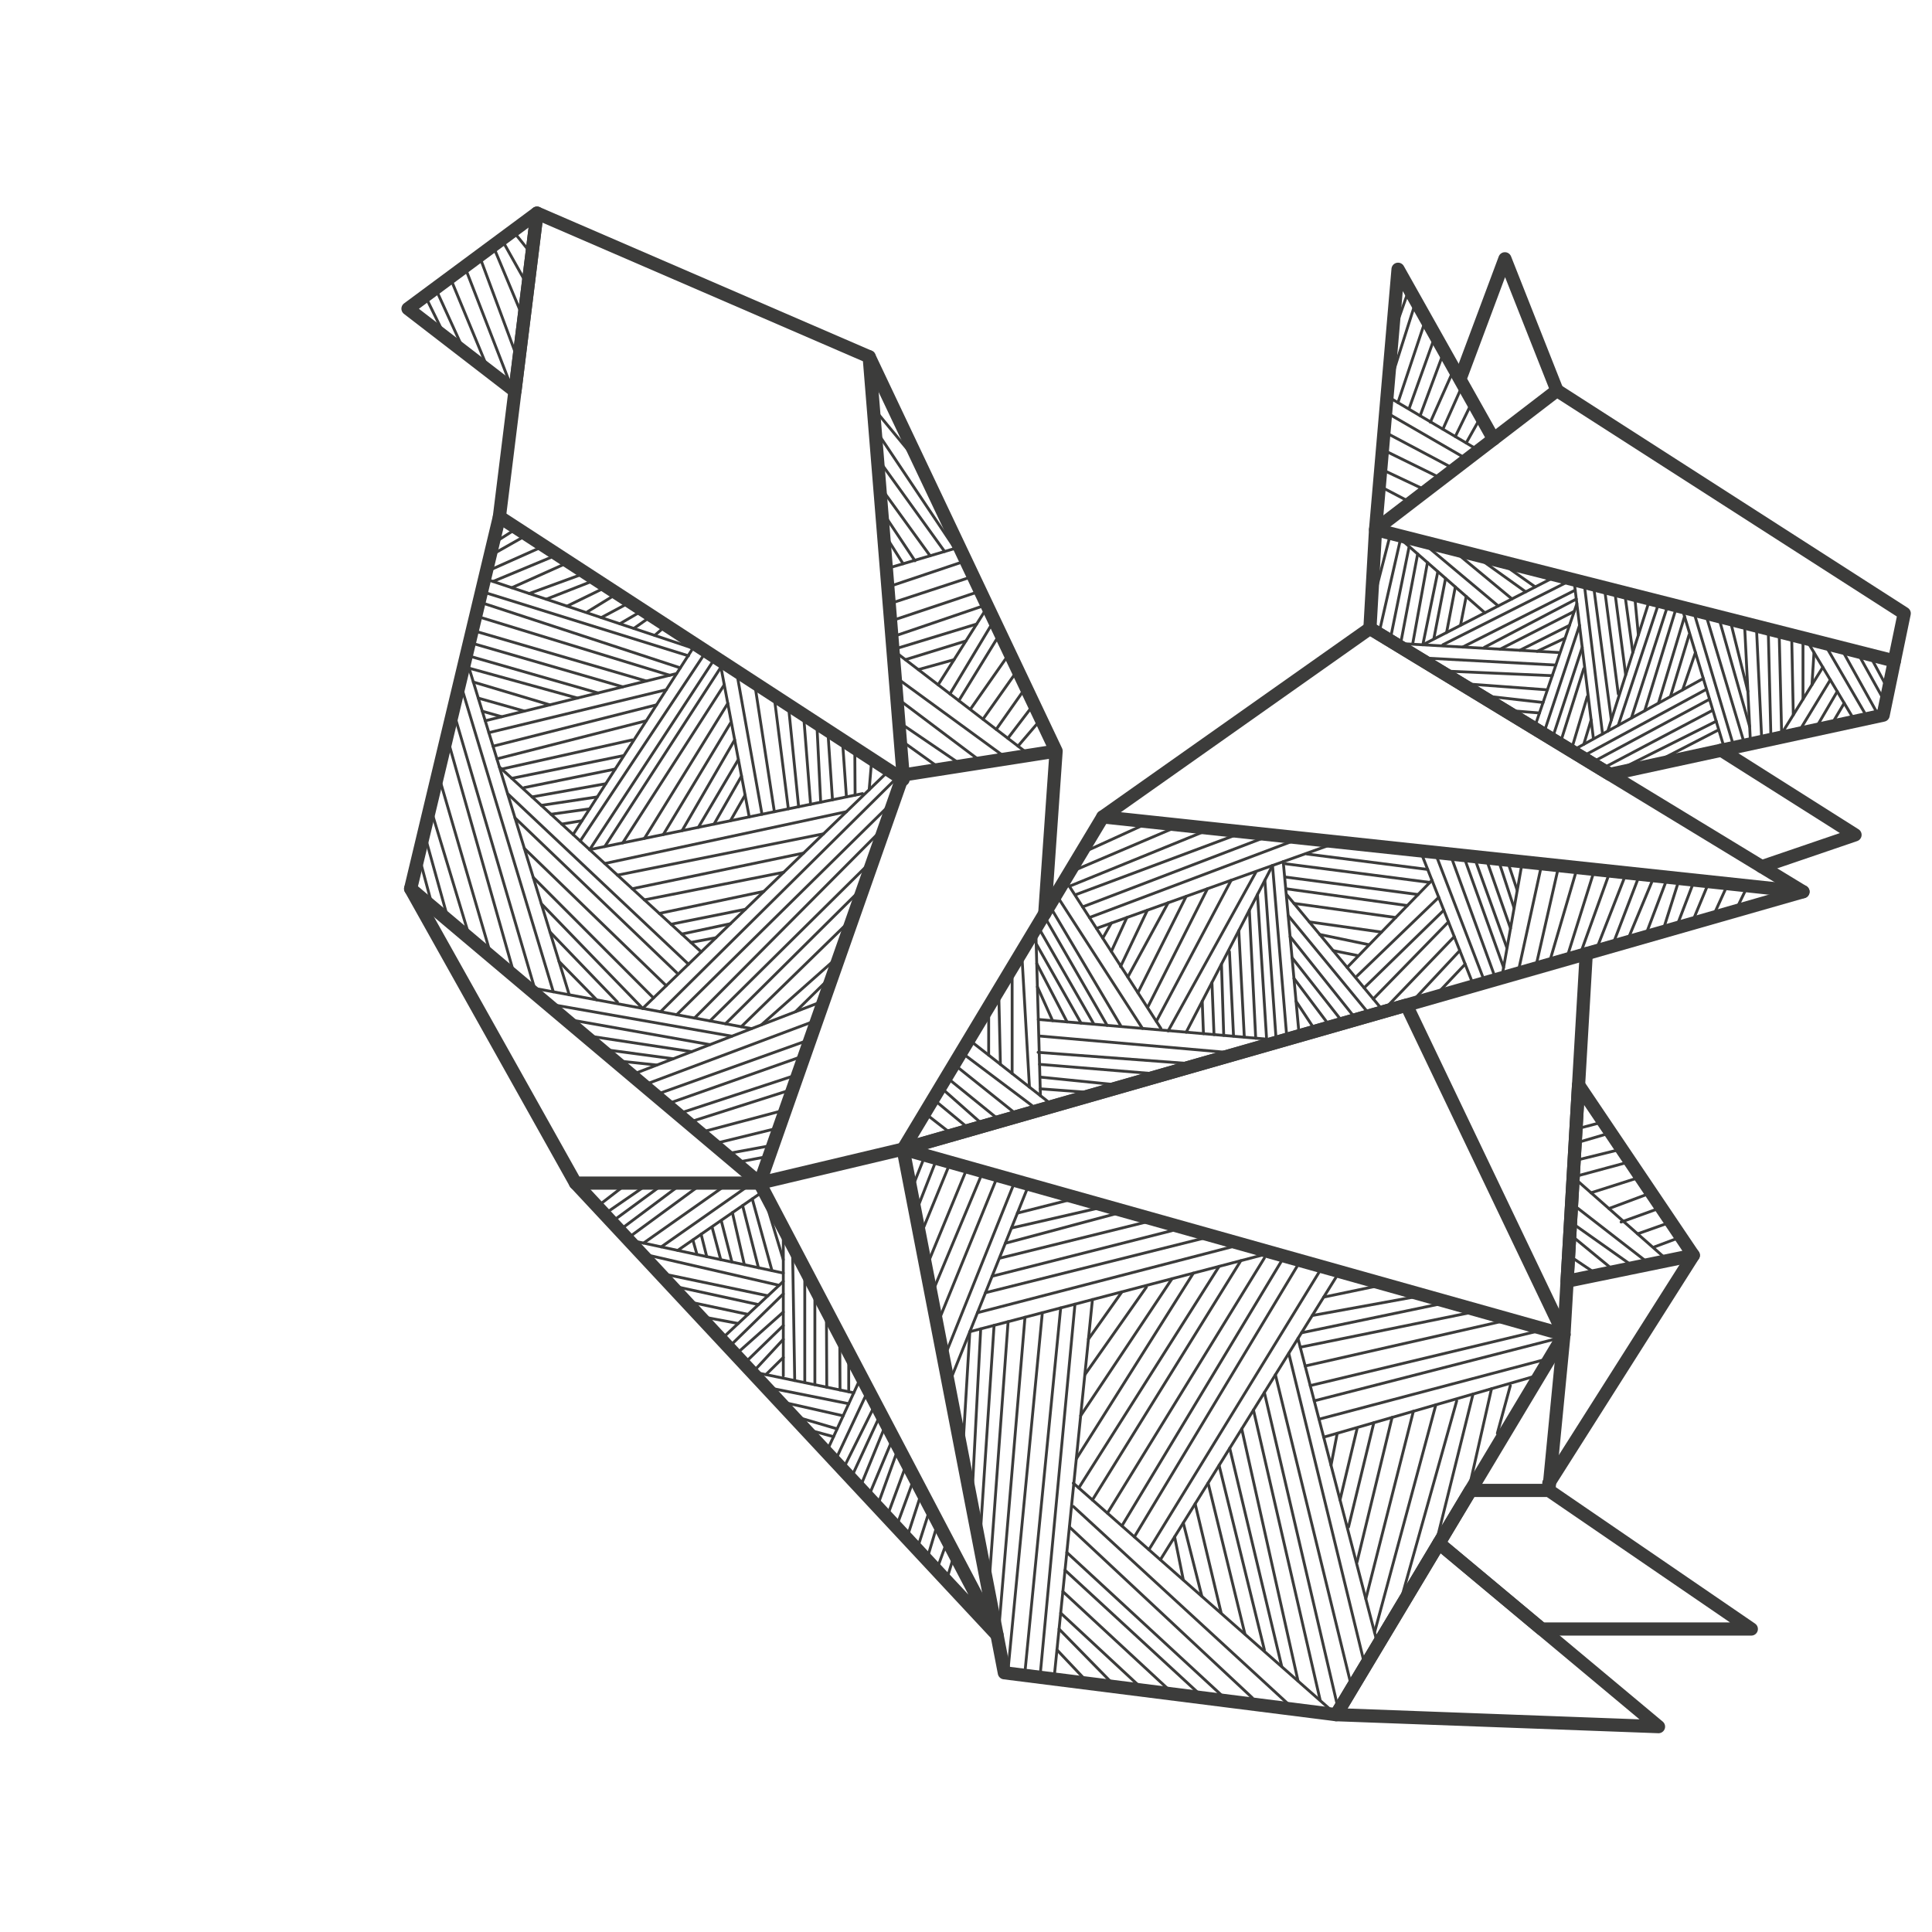 <?xml version="1.0" encoding="utf-8"?>
<!-- Generator: Adobe Illustrator 16.0.0, SVG Export Plug-In . SVG Version: 6.00 Build 0)  -->
<!DOCTYPE svg PUBLIC "-//W3C//DTD SVG 1.1//EN" "http://www.w3.org/Graphics/SVG/1.1/DTD/svg11.dtd">
<svg version="1.1" id="Calque_1" xmlns="http://www.w3.org/2000/svg" xmlns:xlink="http://www.w3.org/1999/xlink" x="0px" y="0px"
	 width="200px" height="200px" viewBox="-50 0 250 200" enable-background="new 0 0 200 200" xml:space="preserve">
<line fill="none" stroke="#3C3C3B" stroke-width="0.366" stroke-linecap="round" stroke-linejoin="round" stroke-miterlimit="10" x1="194.356" y1="64.264" x2="191.896" y2="59.708"/>
<line fill="none" stroke="#3C3C3B" stroke-width="0.366" stroke-linecap="round" stroke-linejoin="round" stroke-miterlimit="10" x1="190.04" y1="58.876" x2="194" y2="65.987"/>
<line fill="none" stroke="#3C3C3B" stroke-width="0.366" stroke-linecap="round" stroke-linejoin="round" stroke-miterlimit="10" x1="188.178" y1="58.767" x2="193.125" y2="67.662"/>
<line fill="none" stroke="#3C3C3B" stroke-width="0.366" stroke-linecap="round" stroke-linejoin="round" stroke-miterlimit="10" x1="186.046" y1="58.228" x2="191.896" y2="68.297"/>
<line fill="none" stroke="#3C3C3B" stroke-width="0.366" stroke-linecap="round" stroke-linejoin="round" stroke-miterlimit="10" x1="183.644" y1="57.619" x2="190.04" y2="68.329"/>
<line fill="none" stroke="#3C3C3B" stroke-width="0.366" stroke-linecap="round" stroke-linejoin="round" stroke-miterlimit="10" x1="188.641" y1="65.987" x2="186.841" y2="69.022"/>
<line fill="none" stroke="#3C3C3B" stroke-width="0.366" stroke-linecap="round" stroke-linejoin="round" stroke-miterlimit="10" x1="187.741" y1="64.479" x2="184.829" y2="69.457"/>
<line fill="none" stroke="#3C3C3B" stroke-width="0.366" stroke-linecap="round" stroke-linejoin="round" stroke-miterlimit="10" x1="186.841" y1="62.974" x2="182.614" y2="69.936"/>
<line fill="none" stroke="#3C3C3B" stroke-width="0.366" stroke-linecap="round" stroke-linejoin="round" stroke-miterlimit="10" x1="185.869" y1="61.347" x2="180.221" y2="70.455"/>
<line fill="none" stroke="#3C3C3B" stroke-width="0.366" stroke-linecap="round" stroke-linejoin="round" stroke-miterlimit="10" x1="184.729" y1="59.434" x2="184.468" y2="63.609"/>
<line fill="none" stroke="#3C3C3B" stroke-width="0.366" stroke-linecap="round" stroke-linejoin="round" stroke-miterlimit="10" x1="183.306" y1="58.228" x2="183.306" y2="65.481"/>
<line fill="none" stroke="#3C3C3B" stroke-width="0.366" stroke-linecap="round" stroke-linejoin="round" stroke-miterlimit="10" x1="181.841" y1="57.163" x2="182.052" y2="67.505"/>
<line fill="none" stroke="#3C3C3B" stroke-width="0.366" stroke-linecap="round" stroke-linejoin="round" stroke-miterlimit="10" x1="180.221" y1="56.753" x2="180.542" y2="69.936"/>
<line fill="none" stroke="#3C3C3B" stroke-width="0.366" stroke-linecap="round" stroke-linejoin="round" stroke-miterlimit="10" x1="178.805" y1="56.311" x2="179.156" y2="70.455"/>
<line fill="none" stroke="#3C3C3B" stroke-width="0.366" stroke-linecap="round" stroke-linejoin="round" stroke-miterlimit="10" x1="177.271" y1="55.92" x2="177.954" y2="70.455"/>
<line fill="none" stroke="#3C3C3B" stroke-width="0.366" stroke-linecap="round" stroke-linejoin="round" stroke-miterlimit="10" x1="175.734" y1="55.618" x2="176.517" y2="71.258"/>
<line fill="none" stroke="#3C3C3B" stroke-width="0.366" stroke-linecap="round" stroke-linejoin="round" stroke-miterlimit="10" x1="176.177" y1="64.479" x2="173.854" y2="55.141"/>
<line fill="none" stroke="#3C3C3B" stroke-width="0.366" stroke-linecap="round" stroke-linejoin="round" stroke-miterlimit="10" x1="176.405" y1="69.022" x2="172.363" y2="54.764"/>
<line fill="none" stroke="#3C3C3B" stroke-width="0.366" stroke-linecap="round" stroke-linejoin="round" stroke-miterlimit="10" x1="175.734" y1="71.258" x2="170.679" y2="54.337"/>
<line fill="none" stroke="#3C3C3B" stroke-width="0.366" stroke-linecap="round" stroke-linejoin="round" stroke-miterlimit="10" x1="174.384" y1="71.719" x2="169.103" y2="53.938"/>
<line fill="none" stroke="#3C3C3B" stroke-width="0.366" stroke-linecap="round" stroke-linejoin="round" stroke-miterlimit="10" x1="173.207" y1="72.076" x2="167.614" y2="53.562"/>
<line fill="none" stroke="#3C3C3B" stroke-width="0.366" stroke-linecap="round" stroke-linejoin="round" stroke-miterlimit="10" x1="172.363" y1="69.457" x2="165.346" y2="73.071"/>
<line fill="none" stroke="#3C3C3B" stroke-width="0.366" stroke-linecap="round" stroke-linejoin="round" stroke-miterlimit="10" x1="172.076" y1="68.329" x2="160.229" y2="74.263"/>
<line fill="none" stroke="#3C3C3B" stroke-width="0.366" stroke-linecap="round" stroke-linejoin="round" stroke-miterlimit="10" x1="171.51" y1="66.968" x2="157.207" y2="74.518"/>
<line fill="none" stroke="#3C3C3B" stroke-width="0.366" stroke-linecap="round" stroke-linejoin="round" stroke-miterlimit="10" x1="171.216" y1="65.481" x2="155.894" y2="73.718"/>
<line fill="none" stroke="#3C3C3B" stroke-width="0.366" stroke-linecap="round" stroke-linejoin="round" stroke-miterlimit="10" x1="170.679" y1="64.264" x2="155.392" y2="72.548"/>
<line fill="none" stroke="#3C3C3B" stroke-width="0.366" stroke-linecap="round" stroke-linejoin="round" stroke-miterlimit="10" x1="170.404" y1="62.798" x2="154.2" y2="71.719"/>
<line fill="none" stroke="#3C3C3B" stroke-width="0.366" stroke-linecap="round" stroke-linejoin="round" stroke-miterlimit="10" x1="169.39" y1="59.434" x2="167.737" y2="64.264"/>
<line fill="none" stroke="#3C3C3B" stroke-width="0.366" stroke-linecap="round" stroke-linejoin="round" stroke-miterlimit="10" x1="168.563" y1="57.163" x2="166.153" y2="65.139"/>
<line fill="none" stroke="#3C3C3B" stroke-width="0.366" stroke-linecap="round" stroke-linejoin="round" stroke-miterlimit="10" x1="167.979" y1="54.764" x2="164.61" y2="65.987"/>
<line fill="none" stroke="#3C3C3B" stroke-width="0.366" stroke-linecap="round" stroke-linejoin="round" stroke-miterlimit="10" x1="166.817" y1="53.938" x2="162.828" y2="66.968"/>
<line fill="none" stroke="#3C3C3B" stroke-width="0.366" stroke-linecap="round" stroke-linejoin="round" stroke-miterlimit="10" x1="165.876" y1="53.122" x2="161.101" y2="67.919"/>
<line fill="none" stroke="#3C3C3B" stroke-width="0.366" stroke-linecap="round" stroke-linejoin="round" stroke-miterlimit="10" x1="164.61" y1="53.122" x2="159.403" y2="68.854"/>
<line fill="none" stroke="#3C3C3B" stroke-width="0.366" stroke-linecap="round" stroke-linejoin="round" stroke-miterlimit="10" x1="163.488" y1="52.517" x2="158.05" y2="69.6"/>
<line fill="none" stroke="#3C3C3B" stroke-width="0.366" stroke-linecap="round" stroke-linejoin="round" stroke-miterlimit="10" x1="162.006" y1="57.17" x2="161.563" y2="52.517"/>
<line fill="none" stroke="#3C3C3B" stroke-width="0.366" stroke-linecap="round" stroke-linejoin="round" stroke-miterlimit="10" x1="161.286" y1="59.434" x2="160.229" y2="51.691"/>
<line fill="none" stroke="#3C3C3B" stroke-width="0.366" stroke-linecap="round" stroke-linejoin="round" stroke-miterlimit="10" x1="160.362" y1="62.335" x2="158.929" y2="51.363"/>
<line fill="none" stroke="#3C3C3B" stroke-width="0.366" stroke-linecap="round" stroke-linejoin="round" stroke-miterlimit="10" x1="159.403" y1="64.789" x2="157.607" y2="51.028"/>
<line fill="none" stroke="#3C3C3B" stroke-width="0.366" stroke-linecap="round" stroke-linejoin="round" stroke-miterlimit="10" x1="158.506" y1="68.166" x2="156.231" y2="51.028"/>
<line fill="none" stroke="#3C3C3B" stroke-width="0.366" stroke-linecap="round" stroke-linejoin="round" stroke-miterlimit="10" x1="157.369" y1="69.974" x2="154.976" y2="50.361"/>
<line fill="none" stroke="#3C3C3B" stroke-width="0.366" stroke-linecap="round" stroke-linejoin="round" stroke-miterlimit="10" x1="153.708" y1="50.361" x2="156.172" y2="70.455"/>
<line fill="none" stroke="#3C3C3B" stroke-width="0.366" stroke-linecap="round" stroke-linejoin="round" stroke-miterlimit="10" x1="155.893" y1="68.166" x2="154.939" y2="71.312"/>
<line fill="none" stroke="#3C3C3B" stroke-width="0.366" stroke-linecap="round" stroke-linejoin="round" stroke-miterlimit="10" x1="155.392" y1="65.139" x2="153.427" y2="71.719"/>
<line fill="none" stroke="#3C3C3B" stroke-width="0.366" stroke-linecap="round" stroke-linejoin="round" stroke-miterlimit="10" x1="154.939" y1="61.521" x2="152.026" y2="70.744"/>
<line fill="none" stroke="#3C3C3B" stroke-width="0.366" stroke-linecap="round" stroke-linejoin="round" stroke-miterlimit="10" x1="154.739" y1="58.767" x2="150.904" y2="70.455"/>
<line fill="none" stroke="#3C3C3B" stroke-width="0.366" stroke-linecap="round" stroke-linejoin="round" stroke-miterlimit="10" x1="154.391" y1="55.92" x2="149.735" y2="69.974"/>
<line fill="none" stroke="#3C3C3B" stroke-width="0.366" stroke-linecap="round" stroke-linejoin="round" stroke-miterlimit="10" x1="154.047" y1="53.122" x2="148.662" y2="68.854"/>
<line fill="none" stroke="#3C3C3B" stroke-width="0.366" stroke-linecap="round" stroke-linejoin="round" stroke-miterlimit="10" x1="149.208" y1="67.258" x2="145.646" y2="66.968"/>
<line fill="none" stroke="#3C3C3B" stroke-width="0.366" stroke-linecap="round" stroke-linejoin="round" stroke-miterlimit="10" x1="149.673" y1="65.902" x2="142.913" y2="65.139"/>
<line fill="none" stroke="#3C3C3B" stroke-width="0.366" stroke-linecap="round" stroke-linejoin="round" stroke-miterlimit="10" x1="150.232" y1="64.264" x2="138.988" y2="63.437"/>
<line fill="none" stroke="#3C3C3B" stroke-width="0.366" stroke-linecap="round" stroke-linejoin="round" stroke-miterlimit="10" x1="150.859" y1="62.432" x2="137.375" y2="61.85"/>
<line fill="none" stroke="#3C3C3B" stroke-width="0.366" stroke-linecap="round" stroke-linejoin="round" stroke-miterlimit="10" x1="151.33" y1="61.058" x2="134.71" y2="60.168"/>
<line fill="none" stroke="#3C3C3B" stroke-width="0.366" stroke-linecap="round" stroke-linejoin="round" stroke-miterlimit="10" x1="151.675" y1="59.434" x2="130.421" y2="58.228"/>
<line fill="none" stroke="#3C3C3B" stroke-width="0.366" stroke-linecap="round" stroke-linejoin="round" stroke-miterlimit="10" x1="152.521" y1="57.579" x2="148.908" y2="59.277"/>
<line fill="none" stroke="#3C3C3B" stroke-width="0.366" stroke-linecap="round" stroke-linejoin="round" stroke-miterlimit="10" x1="153.09" y1="55.92" x2="146.66" y2="59.149"/>
<line fill="none" stroke="#3C3C3B" stroke-width="0.366" stroke-linecap="round" stroke-linejoin="round" stroke-miterlimit="10" x1="153.708" y1="54.109" x2="144.118" y2="59.003"/>
<line fill="none" stroke="#3C3C3B" stroke-width="0.366" stroke-linecap="round" stroke-linejoin="round" stroke-miterlimit="10" x1="153.973" y1="52.517" x2="142.071" y2="58.767"/>
<line fill="none" stroke="#3C3C3B" stroke-width="0.366" stroke-linecap="round" stroke-linejoin="round" stroke-miterlimit="10" x1="153.832" y1="51.363" x2="139.262" y2="58.729"/>
<line fill="none" stroke="#3C3C3B" stroke-width="0.366" stroke-linecap="round" stroke-linejoin="round" stroke-miterlimit="10" x1="153.09" y1="50.169" x2="136.709" y2="58.428"/>
<line fill="none" stroke="#3C3C3B" stroke-width="0.366" stroke-linecap="round" stroke-linejoin="round" stroke-miterlimit="10" x1="151.046" y1="49.721" x2="134.114" y2="58.428"/>
<line fill="none" stroke="#3C3C3B" stroke-width="0.366" stroke-linecap="round" stroke-linejoin="round" stroke-miterlimit="10" x1="144.279" y1="47.857" x2="148.662" y2="50.947"/>
<line fill="none" stroke="#3C3C3B" stroke-width="0.366" stroke-linecap="round" stroke-linejoin="round" stroke-miterlimit="10" x1="147.427" y1="51.582" x2="141.861" y2="47.595"/>
<line fill="none" stroke="#3C3C3B" stroke-width="0.366" stroke-linecap="round" stroke-linejoin="round" stroke-miterlimit="10" x1="145.646" y1="52.498" x2="138.321" y2="46.438"/>
<line fill="none" stroke="#3C3C3B" stroke-width="0.366" stroke-linecap="round" stroke-linejoin="round" stroke-miterlimit="10" x1="143.874" y1="53.409" x2="134.71" y2="45.731"/>
<line fill="none" stroke="#3C3C3B" stroke-width="0.366" stroke-linecap="round" stroke-linejoin="round" stroke-miterlimit="10" x1="142.145" y1="54.298" x2="131.592" y2="45.059"/>
<line fill="none" stroke="#3C3C3B" stroke-width="0.366" stroke-linecap="round" stroke-linejoin="round" stroke-miterlimit="10" x1="139.725" y1="52.179" x2="138.988" y2="55.92"/>
<line fill="none" stroke="#3C3C3B" stroke-width="0.366" stroke-linecap="round" stroke-linejoin="round" stroke-miterlimit="10" x1="138.316" y1="50.947" x2="137.187" y2="56.848"/>
<line fill="none" stroke="#3C3C3B" stroke-width="0.366" stroke-linecap="round" stroke-linejoin="round" stroke-miterlimit="10" x1="137.055" y1="49.841" x2="135.552" y2="57.579"/>
<line fill="none" stroke="#3C3C3B" stroke-width="0.366" stroke-linecap="round" stroke-linejoin="round" stroke-miterlimit="10" x1="136.055" y1="48.968" x2="134.114" y2="58.428"/>
<line fill="none" stroke="#3C3C3B" stroke-width="0.366" stroke-linecap="round" stroke-linejoin="round" stroke-miterlimit="10" x1="134.71" y1="47.79" x2="132.817" y2="58.228"/>
<line fill="none" stroke="#3C3C3B" stroke-width="0.366" stroke-linecap="round" stroke-linejoin="round" stroke-miterlimit="10" x1="133.445" y1="46.683" x2="131.243" y2="58.274"/>
<line fill="none" stroke="#3C3C3B" stroke-width="0.366" stroke-linecap="round" stroke-linejoin="round" stroke-miterlimit="10" x1="132.344" y1="45.719" x2="129.943" y2="57.534"/>
<line fill="none" stroke="#3C3C3B" stroke-width="0.366" stroke-linecap="round" stroke-linejoin="round" stroke-miterlimit="10" x1="131.243" y1="44.686" x2="128.426" y2="57.015"/>
<line fill="none" stroke="#3C3C3B" stroke-width="0.366" stroke-linecap="round" stroke-linejoin="round" stroke-miterlimit="10" x1="129.943" y1="44.024" x2="127.84" y2="52.179"/>
<line fill="none" stroke="#3C3C3B" stroke-width="0.366" stroke-linecap="round" stroke-linejoin="round" stroke-miterlimit="10" x1="69.661" y1="119.033" x2="73.285" y2="121.851"/>
<line fill="none" stroke="#3C3C3B" stroke-width="0.366" stroke-linecap="round" stroke-linejoin="round" stroke-miterlimit="10" x1="70.753" y1="117.219" x2="75.194" y2="120.892"/>
<line fill="none" stroke="#3C3C3B" stroke-width="0.366" stroke-linecap="round" stroke-linejoin="round" stroke-miterlimit="10" x1="71.682" y1="115.668" x2="77.086" y2="120.442"/>
<line fill="none" stroke="#3C3C3B" stroke-width="0.366" stroke-linecap="round" stroke-linejoin="round" stroke-miterlimit="10" x1="72.458" y1="114.378" x2="79.015" y2="119.695"/>
<line fill="none" stroke="#3C3C3B" stroke-width="0.366" stroke-linecap="round" stroke-linejoin="round" stroke-miterlimit="10" x1="73.453" y1="112.725" x2="81.364" y2="119.055"/>
<line fill="none" stroke="#3C3C3B" stroke-width="0.366" stroke-linecap="round" stroke-linejoin="round" stroke-miterlimit="10" x1="74.384" y1="111.173" x2="83.537" y2="118.055"/>
<line fill="none" stroke="#3C3C3B" stroke-width="0.366" stroke-linecap="round" stroke-linejoin="round" stroke-miterlimit="10" x1="75.374" y1="109.529" x2="85.781" y2="117.683"/>
<line fill="none" stroke="#3C3C3B" stroke-width="0.366" stroke-linecap="round" stroke-linejoin="round" stroke-miterlimit="10" x1="77.938" y1="105.265" x2="77.932" y2="111.534"/>
<line fill="none" stroke="#3C3C3B" stroke-width="0.366" stroke-linecap="round" stroke-linejoin="round" stroke-miterlimit="10" x1="79.232" y1="103.109" x2="79.451" y2="112.725"/>
<line fill="none" stroke="#3C3C3B" stroke-width="0.366" stroke-linecap="round" stroke-linejoin="round" stroke-miterlimit="10" x1="80.97" y1="100.874" x2="80.97" y2="113.913"/>
<line fill="none" stroke="#3C3C3B" stroke-width="0.366" stroke-linecap="round" stroke-linejoin="round" stroke-miterlimit="10" x1="82.206" y1="98.164" x2="83.211" y2="115.668"/>
<line fill="none" stroke="#3C3C3B" stroke-width="0.366" stroke-linecap="round" stroke-linejoin="round" stroke-miterlimit="10" x1="84.027" y1="95.132" x2="84.63" y2="116.78"/>
<line fill="none" stroke="#3C3C3B" stroke-width="0.366" stroke-linecap="round" stroke-linejoin="round" stroke-miterlimit="10" x1="90.687" y1="116.339" x2="84.605" y2="115.891"/>
<line fill="none" stroke="#3C3C3B" stroke-width="0.366" stroke-linecap="round" stroke-linejoin="round" stroke-miterlimit="10" x1="95.552" y1="115.484" x2="84.63" y2="114.378"/>
<line fill="none" stroke="#3C3C3B" stroke-width="0.366" stroke-linecap="round" stroke-linejoin="round" stroke-miterlimit="10" x1="99.03" y1="113.913" x2="84.517" y2="112.725"/>
<line fill="none" stroke="#3C3C3B" stroke-width="0.366" stroke-linecap="round" stroke-linejoin="round" stroke-miterlimit="10" x1="84.328" y1="111.173" x2="105.204" y2="112.725"/>
<line fill="none" stroke="#3C3C3B" stroke-width="0.366" stroke-linecap="round" stroke-linejoin="round" stroke-miterlimit="10" x1="84.63" y1="109.072" x2="108.703" y2="111.173"/>
<line fill="none" stroke="#3C3C3B" stroke-width="0.366" stroke-linecap="round" stroke-linejoin="round" stroke-miterlimit="10" x1="84.355" y1="106.916" x2="114.662" y2="109.529"/>
<line fill="none" stroke="#3C3C3B" stroke-width="0.366" stroke-linecap="round" stroke-linejoin="round" stroke-miterlimit="10" x1="84.237" y1="102.688" x2="86.208" y2="107.076"/>
<line fill="none" stroke="#3C3C3B" stroke-width="0.366" stroke-linecap="round" stroke-linejoin="round" stroke-miterlimit="10" x1="84.155" y1="99.685" x2="88.083" y2="107.238"/>
<line fill="none" stroke="#3C3C3B" stroke-width="0.366" stroke-linecap="round" stroke-linejoin="round" stroke-miterlimit="10" x1="84.155" y1="97.25" x2="89.89" y2="107.394"/>
<line fill="none" stroke="#3C3C3B" stroke-width="0.366" stroke-linecap="round" stroke-linejoin="round" stroke-miterlimit="10" x1="84.63" y1="95.459" x2="91.475" y2="107.394"/>
<line fill="none" stroke="#3C3C3B" stroke-width="0.366" stroke-linecap="round" stroke-linejoin="round" stroke-miterlimit="10" x1="85.223" y1="93.726" x2="93.263" y2="107.684"/>
<line fill="none" stroke="#3C3C3B" stroke-width="0.366" stroke-linecap="round" stroke-linejoin="round" stroke-miterlimit="10" x1="85.98" y1="92.468" x2="94.998" y2="107.684"/>
<line fill="none" stroke="#3C3C3B" stroke-width="0.366" stroke-linecap="round" stroke-linejoin="round" stroke-miterlimit="10" x1="86.66" y1="90.752" x2="97.835" y2="108.077"/>
<line fill="none" stroke="#3C3C3B" stroke-width="0.366" stroke-linecap="round" stroke-linejoin="round" stroke-miterlimit="10" x1="88.053" y1="89.185" x2="100.22" y2="108.077"/>
<line fill="none" stroke="#3C3C3B" stroke-width="0.366" stroke-linecap="round" stroke-linejoin="round" stroke-miterlimit="10" x1="98.188" y1="81.649" x2="90.489" y2="85.157"/>
<line fill="none" stroke="#3C3C3B" stroke-width="0.366" stroke-linecap="round" stroke-linejoin="round" stroke-miterlimit="10" x1="101.833" y1="82.173" x2="88.375" y2="87.899"/>
<line fill="none" stroke="#3C3C3B" stroke-width="0.366" stroke-linecap="round" stroke-linejoin="round" stroke-miterlimit="10" x1="106.765" y1="82.209" x2="88.375" y2="89.687"/>
<line fill="none" stroke="#3C3C3B" stroke-width="0.366" stroke-linecap="round" stroke-linejoin="round" stroke-miterlimit="10" x1="110.245" y1="82.918" x2="89.242" y2="90.752"/>
<line fill="none" stroke="#3C3C3B" stroke-width="0.366" stroke-linecap="round" stroke-linejoin="round" stroke-miterlimit="10" x1="113.541" y1="83.403" x2="90.091" y2="92.351"/>
<line fill="none" stroke="#3C3C3B" stroke-width="0.366" stroke-linecap="round" stroke-linejoin="round" stroke-miterlimit="10" x1="117.536" y1="83.74" x2="90.977" y2="93.726"/>
<line fill="none" stroke="#3C3C3B" stroke-width="0.366" stroke-linecap="round" stroke-linejoin="round" stroke-miterlimit="10" x1="122.303" y1="84.262" x2="91.883" y2="95.132"/>
<line fill="none" stroke="#3C3C3B" stroke-width="0.366" stroke-linecap="round" stroke-linejoin="round" stroke-miterlimit="10" x1="93.807" y1="94.444" x2="92.698" y2="96.398"/>
<line fill="none" stroke="#3C3C3B" stroke-width="0.366" stroke-linecap="round" stroke-linejoin="round" stroke-miterlimit="10" x1="95.817" y1="93.726" x2="93.807" y2="98.117"/>
<line fill="none" stroke="#3C3C3B" stroke-width="0.366" stroke-linecap="round" stroke-linejoin="round" stroke-miterlimit="10" x1="98.47" y1="92.777" x2="94.998" y2="100.075"/>
<line fill="none" stroke="#3C3C3B" stroke-width="0.366" stroke-linecap="round" stroke-linejoin="round" stroke-miterlimit="10" x1="101.16" y1="91.815" x2="95.937" y2="101.429"/>
<line fill="none" stroke="#3C3C3B" stroke-width="0.366" stroke-linecap="round" stroke-linejoin="round" stroke-miterlimit="10" x1="103.493" y1="90.983" x2="97.247" y2="103.462"/>
<line fill="none" stroke="#3C3C3B" stroke-width="0.366" stroke-linecap="round" stroke-linejoin="round" stroke-miterlimit="10" x1="106.245" y1="90" x2="98.549" y2="105.265"/>
<line fill="none" stroke="#3C3C3B" stroke-width="0.366" stroke-linecap="round" stroke-linejoin="round" stroke-miterlimit="10" x1="109.315" y1="88.901" x2="99.631" y2="107.163"/>
<line fill="none" stroke="#3C3C3B" stroke-width="0.366" stroke-linecap="round" stroke-linejoin="round" stroke-miterlimit="10" x1="112.488" y1="87.899" x2="101.16" y2="108.398"/>
<line fill="none" stroke="#3C3C3B" stroke-width="0.366" stroke-linecap="round" stroke-linejoin="round" stroke-miterlimit="10" x1="114.662" y1="86.993" x2="103.493" y2="108.567"/>
<line fill="none" stroke="#3C3C3B" stroke-width="0.366" stroke-linecap="round" stroke-linejoin="round" stroke-miterlimit="10" x1="105.567" y1="104.56" x2="105.726" y2="108.759"/>
<line fill="none" stroke="#3C3C3B" stroke-width="0.366" stroke-linecap="round" stroke-linejoin="round" stroke-miterlimit="10" x1="106.825" y1="102.132" x2="107.092" y2="108.875"/>
<line fill="none" stroke="#3C3C3B" stroke-width="0.366" stroke-linecap="round" stroke-linejoin="round" stroke-miterlimit="10" x1="108.057" y1="99.752" x2="108.349" y2="108.984"/>
<line fill="none" stroke="#3C3C3B" stroke-width="0.366" stroke-linecap="round" stroke-linejoin="round" stroke-miterlimit="10" x1="109.091" y1="98.149" x2="109.619" y2="109.072"/>
<line fill="none" stroke="#3C3C3B" stroke-width="0.366" stroke-linecap="round" stroke-linejoin="round" stroke-miterlimit="10" x1="110.3" y1="95.421" x2="111.013" y2="109.214"/>
<line fill="none" stroke="#3C3C3B" stroke-width="0.366" stroke-linecap="round" stroke-linejoin="round" stroke-miterlimit="10" x1="111.666" y1="92.777" x2="112.488" y2="109.343"/>
<line fill="none" stroke="#3C3C3B" stroke-width="0.366" stroke-linecap="round" stroke-linejoin="round" stroke-miterlimit="10" x1="112.717" y1="90.752" x2="113.891" y2="109.343"/>
<line fill="none" stroke="#3C3C3B" stroke-width="0.366" stroke-linecap="round" stroke-linejoin="round" stroke-miterlimit="10" x1="113.673" y1="88.901" x2="115.118" y2="109.343"/>
<line fill="none" stroke="#3C3C3B" stroke-width="0.366" stroke-linecap="round" stroke-linejoin="round" stroke-miterlimit="10" x1="114.662" y1="86.993" x2="116.483" y2="108.875"/>
<line fill="none" stroke="#3C3C3B" stroke-width="0.366" stroke-linecap="round" stroke-linejoin="round" stroke-miterlimit="10" x1="116.049" y1="86.496" x2="118.06" y2="108.398"/>
<line fill="none" stroke="#3C3C3B" stroke-width="0.366" stroke-linecap="round" stroke-linejoin="round" stroke-miterlimit="10" x1="117.708" y1="104.56" x2="120.128" y2="108.222"/>
<line fill="none" stroke="#3C3C3B" stroke-width="0.366" stroke-linecap="round" stroke-linejoin="round" stroke-miterlimit="10" x1="117.438" y1="101.602" x2="121.813" y2="107.426"/>
<line fill="none" stroke="#3C3C3B" stroke-width="0.366" stroke-linecap="round" stroke-linejoin="round" stroke-miterlimit="10" x1="117.191" y1="98.924" x2="123.669" y2="107.163"/>
<line fill="none" stroke="#3C3C3B" stroke-width="0.366" stroke-linecap="round" stroke-linejoin="round" stroke-miterlimit="10" x1="116.94" y1="96.198" x2="125.084" y2="106.392"/>
<line fill="none" stroke="#3C3C3B" stroke-width="0.366" stroke-linecap="round" stroke-linejoin="round" stroke-miterlimit="10" x1="116.69" y1="93.475" x2="127.034" y2="106.046"/>
<line fill="none" stroke="#3C3C3B" stroke-width="0.366" stroke-linecap="round" stroke-linejoin="round" stroke-miterlimit="10" x1="116.483" y1="90.752" x2="128.543" y2="105.265"/>
<line fill="none" stroke="#3C3C3B" stroke-width="0.366" stroke-linecap="round" stroke-linejoin="round" stroke-miterlimit="10" x1="173.596" y1="89.352" x2="171.601" y2="93.736"/>
<line fill="none" stroke="#3C3C3B" stroke-width="0.366" stroke-linecap="round" stroke-linejoin="round" stroke-miterlimit="10" x1="171.155" y1="89.09" x2="168.907" y2="94.504"/>
<line fill="none" stroke="#3C3C3B" stroke-width="0.366" stroke-linecap="round" stroke-linejoin="round" stroke-miterlimit="10" x1="169.411" y1="88.476" x2="166.887" y2="95.083"/>
<line fill="none" stroke="#3C3C3B" stroke-width="0.366" stroke-linecap="round" stroke-linejoin="round" stroke-miterlimit="10" x1="167.316" y1="88.68" x2="165.135" y2="95.585"/>
<line fill="none" stroke="#3C3C3B" stroke-width="0.366" stroke-linecap="round" stroke-linejoin="round" stroke-miterlimit="10" x1="165.8" y1="88.476" x2="162.86" y2="96.235"/>
<line fill="none" stroke="#3C3C3B" stroke-width="0.366" stroke-linecap="round" stroke-linejoin="round" stroke-miterlimit="10" x1="164.012" y1="88.476" x2="160.719" y2="96.385"/>
<line fill="none" stroke="#3C3C3B" stroke-width="0.366" stroke-linecap="round" stroke-linejoin="round" stroke-miterlimit="10" x1="162.05" y1="88.476" x2="158.72" y2="97.168"/>
<line fill="none" stroke="#3C3C3B" stroke-width="0.366" stroke-linecap="round" stroke-linejoin="round" stroke-miterlimit="10" x1="160.386" y1="88.103" x2="156.494" y2="98.056"/>
<line fill="none" stroke="#3C3C3B" stroke-width="0.366" stroke-linecap="round" stroke-linejoin="round" stroke-miterlimit="10" x1="175.966" y1="90" x2="174.599" y2="92.821"/>
<line fill="none" stroke="#3C3C3B" stroke-width="0.366" stroke-linecap="round" stroke-linejoin="round" stroke-miterlimit="10" x1="158.266" y1="87.954" x2="154.414" y2="98.652"/>
<line fill="none" stroke="#3C3C3B" stroke-width="0.366" stroke-linecap="round" stroke-linejoin="round" stroke-miterlimit="10" x1="156.34" y1="87.507" x2="152.688" y2="99.144"/>
<line fill="none" stroke="#3C3C3B" stroke-width="0.366" stroke-linecap="round" stroke-linejoin="round" stroke-miterlimit="10" x1="154.128" y1="87.148" x2="150.419" y2="99.793"/>
<line fill="none" stroke="#3C3C3B" stroke-width="0.366" stroke-linecap="round" stroke-linejoin="round" stroke-miterlimit="10" x1="151.675" y1="87.148" x2="148.802" y2="99.793"/>
<line fill="none" stroke="#3C3C3B" stroke-width="0.366" stroke-linecap="round" stroke-linejoin="round" stroke-miterlimit="10" x1="149.508" y1="86.776" x2="146.522" y2="100.45"/>
<line fill="none" stroke="#3C3C3B" stroke-width="0.366" stroke-linecap="round" stroke-linejoin="round" stroke-miterlimit="10" x1="147.049" y1="86.164" x2="144.42" y2="101.01"/>
<line fill="none" stroke="#3C3C3B" stroke-width="0.366" stroke-linecap="round" stroke-linejoin="round" stroke-miterlimit="10" x1="146.33" y1="90.219" x2="144.979" y2="86.164"/>
<line fill="none" stroke="#3C3C3B" stroke-width="0.366" stroke-linecap="round" stroke-linejoin="round" stroke-miterlimit="10" x1="145.926" y1="92.505" x2="143.649" y2="85.546"/>
<line fill="none" stroke="#3C3C3B" stroke-width="0.366" stroke-linecap="round" stroke-linejoin="round" stroke-miterlimit="10" x1="145.461" y1="95.132" x2="142.106" y2="85.546"/>
<line fill="none" stroke="#3C3C3B" stroke-width="0.366" stroke-linecap="round" stroke-linejoin="round" stroke-miterlimit="10" x1="140.634" y1="85.546" x2="144.979" y2="97.615"/>
<line fill="none" stroke="#3C3C3B" stroke-width="0.366" stroke-linecap="round" stroke-linejoin="round" stroke-miterlimit="10" x1="139.442" y1="85.902" x2="144.566" y2="100.184"/>
<line fill="none" stroke="#3C3C3B" stroke-width="0.366" stroke-linecap="round" stroke-linejoin="round" stroke-miterlimit="10" x1="137.65" y1="85.51" x2="143.401" y2="101.294"/>
<line fill="none" stroke="#3C3C3B" stroke-width="0.366" stroke-linecap="round" stroke-linejoin="round" stroke-miterlimit="10" x1="135.693" y1="85.301" x2="142.004" y2="101.755"/>
<line fill="none" stroke="#3C3C3B" stroke-width="0.366" stroke-linecap="round" stroke-linejoin="round" stroke-miterlimit="10" x1="133.791" y1="85.098" x2="140.526" y2="102.128"/>
<line fill="none" stroke="#3C3C3B" stroke-width="0.366" stroke-linecap="round" stroke-linejoin="round" stroke-miterlimit="10" x1="139.59" y1="99.761" x2="136.007" y2="103.546"/>
<line fill="none" stroke="#3C3C3B" stroke-width="0.366" stroke-linecap="round" stroke-linejoin="round" stroke-miterlimit="10" x1="138.896" y1="98.008" x2="132.817" y2="104.514"/>
<line fill="none" stroke="#3C3C3B" stroke-width="0.366" stroke-linecap="round" stroke-linejoin="round" stroke-miterlimit="10" x1="138.182" y1="96.198" x2="129.663" y2="105.063"/>
<line fill="none" stroke="#3C3C3B" stroke-width="0.366" stroke-linecap="round" stroke-linejoin="round" stroke-miterlimit="10" x1="137.429" y1="94.293" x2="127.704" y2="104.255"/>
<line fill="none" stroke="#3C3C3B" stroke-width="0.366" stroke-linecap="round" stroke-linejoin="round" stroke-miterlimit="10" x1="136.829" y1="92.777" x2="126.517" y2="102.826"/>
<line fill="none" stroke="#3C3C3B" stroke-width="0.366" stroke-linecap="round" stroke-linejoin="round" stroke-miterlimit="10" x1="136.17" y1="91.114" x2="125.602" y2="101.294"/>
<line fill="none" stroke="#3C3C3B" stroke-width="0.366" stroke-linecap="round" stroke-linejoin="round" stroke-miterlimit="10" x1="135.296" y1="88.901" x2="124.32" y2="100.184"/>
<line fill="none" stroke="#3C3C3B" stroke-width="0.366" stroke-linecap="round" stroke-linejoin="round" stroke-miterlimit="10" x1="125.602" y1="98.633" x2="122.512" y2="98.008"/>
<line fill="none" stroke="#3C3C3B" stroke-width="0.366" stroke-linecap="round" stroke-linejoin="round" stroke-miterlimit="10" x1="127.034" y1="97.222" x2="120.78" y2="95.922"/>
<line fill="none" stroke="#3C3C3B" stroke-width="0.366" stroke-linecap="round" stroke-linejoin="round" stroke-miterlimit="10" x1="128.765" y1="95.614" x2="119.427" y2="94.293"/>
<line fill="none" stroke="#3C3C3B" stroke-width="0.366" stroke-linecap="round" stroke-linejoin="round" stroke-miterlimit="10" x1="130.603" y1="93.726" x2="117.438" y2="91.899"/>
<line fill="none" stroke="#3C3C3B" stroke-width="0.366" stroke-linecap="round" stroke-linejoin="round" stroke-miterlimit="10" x1="132.106" y1="92.179" x2="116.372" y2="90"/>
<line fill="none" stroke="#3C3C3B" stroke-width="0.366" stroke-linecap="round" stroke-linejoin="round" stroke-miterlimit="10" x1="133.495" y1="90.752" x2="116.372" y2="88.495"/>
<line fill="none" stroke="#3C3C3B" stroke-width="0.366" stroke-linecap="round" stroke-linejoin="round" stroke-miterlimit="10" x1="135.021" y1="89.185" x2="116.372" y2="86.776"/>
<line fill="none" stroke="#3C3C3B" stroke-width="0.366" stroke-linecap="round" stroke-linejoin="round" stroke-miterlimit="10" x1="134.744" y1="87.507" x2="119.131" y2="85.51"/>
<line fill="none" stroke="#3C3C3B" stroke-width="0.366" stroke-linecap="round" stroke-linejoin="round" stroke-miterlimit="10" x1="128.426" y1="37.859" x2="132.565" y2="40.025"/>
<line fill="none" stroke="#3C3C3B" stroke-width="0.366" stroke-linecap="round" stroke-linejoin="round" stroke-miterlimit="10" x1="128.675" y1="35.685" x2="134.114" y2="38.25"/>
<line fill="none" stroke="#3C3C3B" stroke-width="0.366" stroke-linecap="round" stroke-linejoin="round" stroke-miterlimit="10" x1="128.891" y1="33.17" x2="136.055" y2="36.685"/>
<line fill="none" stroke="#3C3C3B" stroke-width="0.366" stroke-linecap="round" stroke-linejoin="round" stroke-miterlimit="10" x1="128.891" y1="30.754" x2="137.751" y2="35.452"/>
<line fill="none" stroke="#3C3C3B" stroke-width="0.366" stroke-linecap="round" stroke-linejoin="round" stroke-miterlimit="10" x1="129.31" y1="28.335" x2="139.108" y2="33.999"/>
<line fill="none" stroke="#3C3C3B" stroke-width="0.366" stroke-linecap="round" stroke-linejoin="round" stroke-miterlimit="10" x1="129.31" y1="26.165" x2="141.049" y2="33.104"/>
<line fill="none" stroke="#3C3C3B" stroke-width="0.366" stroke-linecap="round" stroke-linejoin="round" stroke-miterlimit="10" x1="141.633" y1="28.919" x2="139.725" y2="32.32"/>
<line fill="none" stroke="#3C3C3B" stroke-width="0.366" stroke-linecap="round" stroke-linejoin="round" stroke-miterlimit="10" x1="140.527" y1="26.95" x2="138.316" y2="31.489"/>
<line fill="none" stroke="#3C3C3B" stroke-width="0.366" stroke-linecap="round" stroke-linejoin="round" stroke-miterlimit="10" x1="139.108" y1="25.159" x2="136.709" y2="30.539"/>
<line fill="none" stroke="#3C3C3B" stroke-width="0.366" stroke-linecap="round" stroke-linejoin="round" stroke-miterlimit="10" x1="138.158" y1="22.735" x2="135.085" y2="29.634"/>
<line fill="none" stroke="#3C3C3B" stroke-width="0.366" stroke-linecap="round" stroke-linejoin="round" stroke-miterlimit="10" x1="136.867" y1="20.441" x2="133.763" y2="28.797"/>
<line fill="none" stroke="#3C3C3B" stroke-width="0.366" stroke-linecap="round" stroke-linejoin="round" stroke-miterlimit="10" x1="135.552" y1="18.891" x2="132.344" y2="27.849"/>
<line fill="none" stroke="#3C3C3B" stroke-width="0.366" stroke-linecap="round" stroke-linejoin="round" stroke-miterlimit="10" x1="134.513" y1="16.254" x2="130.893" y2="27.101"/>
<line fill="none" stroke="#3C3C3B" stroke-width="0.366" stroke-linecap="round" stroke-linejoin="round" stroke-miterlimit="10" x1="133.223" y1="13.957" x2="130.224" y2="23.37"/>
<line fill="none" stroke="#3C3C3B" stroke-width="0.366" stroke-linecap="round" stroke-linejoin="round" stroke-miterlimit="10" x1="132.344" y1="12.397" x2="130.495" y2="17.605"/>
<line fill="none" stroke="#3C3C3B" stroke-width="0.366" stroke-linecap="round" stroke-linejoin="round" stroke-miterlimit="10" x1="66.493" y1="70.744" x2="71.764" y2="74.518"/>
<line fill="none" stroke="#3C3C3B" stroke-width="0.366" stroke-linecap="round" stroke-linejoin="round" stroke-miterlimit="10" x1="66.493" y1="68.576" x2="73.966" y2="73.667"/>
<line fill="none" stroke="#3C3C3B" stroke-width="0.366" stroke-linecap="round" stroke-linejoin="round" stroke-miterlimit="10" x1="66.493" y1="65.667" x2="76.754" y2="73.388"/>
<line fill="none" stroke="#3C3C3B" stroke-width="0.366" stroke-linecap="round" stroke-linejoin="round" stroke-miterlimit="10" x1="65.832" y1="62.584" x2="80.013" y2="72.939"/>
<line fill="none" stroke="#3C3C3B" stroke-width="0.366" stroke-linecap="round" stroke-linejoin="round" stroke-miterlimit="10" x1="65.551" y1="59.129" x2="82.747" y2="72.325"/>
<line fill="none" stroke="#3C3C3B" stroke-width="0.366" stroke-linecap="round" stroke-linejoin="round" stroke-miterlimit="10" x1="84.706" y1="68.065" x2="81.73" y2="71.544"/>
<line fill="none" stroke="#3C3C3B" stroke-width="0.366" stroke-linecap="round" stroke-linejoin="round" stroke-miterlimit="10" x1="83.784" y1="66.122" x2="80.417" y2="70.537"/>
<line fill="none" stroke="#3C3C3B" stroke-width="0.366" stroke-linecap="round" stroke-linejoin="round" stroke-miterlimit="10" x1="82.747" y1="63.934" x2="78.91" y2="69.38"/>
<line fill="none" stroke="#3C3C3B" stroke-width="0.366" stroke-linecap="round" stroke-linejoin="round" stroke-miterlimit="10" x1="81.38" y1="62.142" x2="77.195" y2="68.065"/>
<line fill="none" stroke="#3C3C3B" stroke-width="0.366" stroke-linecap="round" stroke-linejoin="round" stroke-miterlimit="10" x1="80.417" y1="59.848" x2="75.649" y2="66.658"/>
<line fill="none" stroke="#3C3C3B" stroke-width="0.366" stroke-linecap="round" stroke-linejoin="round" stroke-miterlimit="10" x1="79.289" y1="57.181" x2="74.071" y2="65.667"/>
<line fill="none" stroke="#3C3C3B" stroke-width="0.366" stroke-linecap="round" stroke-linejoin="round" stroke-miterlimit="10" x1="78.638" y1="55.265" x2="72.921" y2="64.787"/>
<line fill="none" stroke="#3C3C3B" stroke-width="0.366" stroke-linecap="round" stroke-linejoin="round" stroke-miterlimit="10" x1="78.033" y1="53.134" x2="71.394" y2="63.613"/>
<line fill="none" stroke="#3C3C3B" stroke-width="0.366" stroke-linecap="round" stroke-linejoin="round" stroke-miterlimit="10" x1="73.455" y1="60.361" x2="68.831" y2="61.646"/>
<line fill="none" stroke="#3C3C3B" stroke-width="0.366" stroke-linecap="round" stroke-linejoin="round" stroke-miterlimit="10" x1="74.987" y1="57.942" x2="67.156" y2="60.361"/>
<line fill="none" stroke="#3C3C3B" stroke-width="0.366" stroke-linecap="round" stroke-linejoin="round" stroke-miterlimit="10" x1="76.372" y1="55.754" x2="66.133" y2="58.876"/>
<line fill="none" stroke="#3C3C3B" stroke-width="0.366" stroke-linecap="round" stroke-linejoin="round" stroke-miterlimit="10" x1="77.195" y1="53.413" x2="66.133" y2="57.181"/>
<line fill="none" stroke="#3C3C3B" stroke-width="0.366" stroke-linecap="round" stroke-linejoin="round" stroke-miterlimit="10" x1="76.847" y1="51.489" x2="65.551" y2="55.265"/>
<line fill="none" stroke="#3C3C3B" stroke-width="0.366" stroke-linecap="round" stroke-linejoin="round" stroke-miterlimit="10" x1="75.649" y1="49.665" x2="65.065" y2="53.134"/>
<line fill="none" stroke="#3C3C3B" stroke-width="0.366" stroke-linecap="round" stroke-linejoin="round" stroke-miterlimit="10" x1="74.987" y1="47.565" x2="65.065" y2="50.895"/>
<line fill="none" stroke="#3C3C3B" stroke-width="0.366" stroke-linecap="round" stroke-linejoin="round" stroke-miterlimit="10" x1="74.149" y1="45.797" x2="64.696" y2="48.588"/>
<line fill="none" stroke="#3C3C3B" stroke-width="0.366" stroke-linecap="round" stroke-linejoin="round" stroke-miterlimit="10" x1="66.861" y1="47.95" x2="64.317" y2="43.914"/>
<line fill="none" stroke="#3C3C3B" stroke-width="0.366" stroke-linecap="round" stroke-linejoin="round" stroke-miterlimit="10" x1="68.393" y1="47.565" x2="64.089" y2="41.098"/>
<line fill="none" stroke="#3C3C3B" stroke-width="0.366" stroke-linecap="round" stroke-linejoin="round" stroke-miterlimit="10" x1="70.356" y1="46.917" x2="63.831" y2="37.917"/>
<line fill="none" stroke="#3C3C3B" stroke-width="0.366" stroke-linecap="round" stroke-linejoin="round" stroke-miterlimit="10" x1="72.232" y1="46.363" x2="63.538" y2="34.29"/>
<line fill="none" stroke="#3C3C3B" stroke-width="0.366" stroke-linecap="round" stroke-linejoin="round" stroke-miterlimit="10" x1="73.455" y1="45.797" x2="63.232" y2="30.529"/>
<line fill="none" stroke="#3C3C3B" stroke-width="0.366" stroke-linecap="round" stroke-linejoin="round" stroke-miterlimit="10" x1="69.422" y1="35.565" x2="63.232" y2="28.067"/>
<line fill="none" stroke="#3C3C3B" stroke-width="0.366" stroke-linecap="round" stroke-linejoin="round" stroke-miterlimit="10" x1="73.285" y1="176.825" x2="72.458" y2="179.534"/>
<line fill="none" stroke="#3C3C3B" stroke-width="0.366" stroke-linecap="round" stroke-linejoin="round" stroke-miterlimit="10" x1="72.458" y1="174.695" x2="71.196" y2="178.18"/>
<line fill="none" stroke="#3C3C3B" stroke-width="0.366" stroke-linecap="round" stroke-linejoin="round" stroke-miterlimit="10" x1="71.196" y1="172.588" x2="69.933" y2="176.825"/>
<line fill="none" stroke="#3C3C3B" stroke-width="0.366" stroke-linecap="round" stroke-linejoin="round" stroke-miterlimit="10" x1="70.182" y1="170.742" x2="68.675" y2="175.478"/>
<line fill="none" stroke="#3C3C3B" stroke-width="0.366" stroke-linecap="round" stroke-linejoin="round" stroke-miterlimit="10" x1="69.13" y1="168.503" x2="67.339" y2="174.046"/>
<line fill="none" stroke="#3C3C3B" stroke-width="0.366" stroke-linecap="round" stroke-linejoin="round" stroke-miterlimit="10" x1="68.235" y1="166.434" x2="65.979" y2="172.588"/>
<line fill="none" stroke="#3C3C3B" stroke-width="0.366" stroke-linecap="round" stroke-linejoin="round" stroke-miterlimit="10" x1="67.339" y1="164.332" x2="64.977" y2="170.742"/>
<line fill="none" stroke="#3C3C3B" stroke-width="0.366" stroke-linecap="round" stroke-linejoin="round" stroke-miterlimit="10" x1="66.274" y1="162.304" x2="63.514" y2="169.946"/>
<line fill="none" stroke="#3C3C3B" stroke-width="0.366" stroke-linecap="round" stroke-linejoin="round" stroke-miterlimit="10" x1="65.591" y1="161.004" x2="62.364" y2="168.71"/>
<line fill="none" stroke="#3C3C3B" stroke-width="0.366" stroke-linecap="round" stroke-linejoin="round" stroke-miterlimit="10" x1="64.661" y1="159.234" x2="61.267" y2="167.536"/>
<line fill="none" stroke="#3C3C3B" stroke-width="0.366" stroke-linecap="round" stroke-linejoin="round" stroke-miterlimit="10" x1="63.977" y1="157.931" x2="60.192" y2="166.125"/>
<line fill="none" stroke="#3C3C3B" stroke-width="0.366" stroke-linecap="round" stroke-linejoin="round" stroke-miterlimit="10" x1="63.298" y1="156.639" x2="59.063" y2="165.173"/>
<line fill="none" stroke="#3C3C3B" stroke-width="0.366" stroke-linecap="round" stroke-linejoin="round" stroke-miterlimit="10" x1="62.364" y1="154.858" x2="58.041" y2="164.078"/>
<line fill="none" stroke="#3C3C3B" stroke-width="0.366" stroke-linecap="round" stroke-linejoin="round" stroke-miterlimit="10" x1="61.267" y1="153.51" x2="56.941" y2="162.899"/>
<line fill="none" stroke="#3C3C3B" stroke-width="0.366" stroke-linecap="round" stroke-linejoin="round" stroke-miterlimit="10" x1="57.859" y1="160.907" x2="54.138" y2="159.894"/>
<line fill="none" stroke="#3C3C3B" stroke-width="0.366" stroke-linecap="round" stroke-linejoin="round" stroke-miterlimit="10" x1="58.325" y1="159.894" x2="52.56" y2="158.204"/>
<line fill="none" stroke="#3C3C3B" stroke-width="0.366" stroke-linecap="round" stroke-linejoin="round" stroke-miterlimit="10" x1="59.104" y1="158.204" x2="50.812" y2="156.33"/>
<line fill="none" stroke="#3C3C3B" stroke-width="0.366" stroke-linecap="round" stroke-linejoin="round" stroke-miterlimit="10" x1="59.824" y1="156.639" x2="49.109" y2="154.504"/>
<line fill="none" stroke="#3C3C3B" stroke-width="0.366" stroke-linecap="round" stroke-linejoin="round" stroke-miterlimit="10" x1="60.475" y1="155.228" x2="47.224" y2="152.483"/>
<line fill="none" stroke="#3C3C3B" stroke-width="0.366" stroke-linecap="round" stroke-linejoin="round" stroke-miterlimit="10" x1="59.824" y1="150.973" x2="59.824" y2="155.092"/>
<line fill="none" stroke="#3C3C3B" stroke-width="0.366" stroke-linecap="round" stroke-linejoin="round" stroke-miterlimit="10" x1="58.667" y1="148.642" x2="58.699" y2="154.858"/>
<line fill="none" stroke="#3C3C3B" stroke-width="0.366" stroke-linecap="round" stroke-linejoin="round" stroke-miterlimit="10" x1="56.941" y1="145.451" x2="56.985" y2="154.504"/>
<line fill="none" stroke="#3C3C3B" stroke-width="0.366" stroke-linecap="round" stroke-linejoin="round" stroke-miterlimit="10" x1="55.444" y1="142.431" x2="55.444" y2="154.185"/>
<line fill="none" stroke="#3C3C3B" stroke-width="0.366" stroke-linecap="round" stroke-linejoin="round" stroke-miterlimit="10" x1="54.138" y1="139.2" x2="54.138" y2="153.855"/>
<line fill="none" stroke="#3C3C3B" stroke-width="0.366" stroke-linecap="round" stroke-linejoin="round" stroke-miterlimit="10" x1="52.56" y1="137.004" x2="52.837" y2="153.646"/>
<line fill="none" stroke="#3C3C3B" stroke-width="0.366" stroke-linecap="round" stroke-linejoin="round" stroke-miterlimit="10" x1="51.359" y1="133.908" x2="51.359" y2="153.032"/>
<line fill="none" stroke="#3C3C3B" stroke-width="0.366" stroke-linecap="round" stroke-linejoin="round" stroke-miterlimit="10" x1="51.359" y1="150.655" x2="49.109" y2="152.872"/>
<line fill="none" stroke="#3C3C3B" stroke-width="0.366" stroke-linecap="round" stroke-linejoin="round" stroke-miterlimit="10" x1="51.359" y1="148.309" x2="47.784" y2="152.165"/>
<line fill="none" stroke="#3C3C3B" stroke-width="0.366" stroke-linecap="round" stroke-linejoin="round" stroke-miterlimit="10" x1="51.359" y1="146.528" x2="46.784" y2="150.973"/>
<line fill="none" stroke="#3C3C3B" stroke-width="0.366" stroke-linecap="round" stroke-linejoin="round" stroke-miterlimit="10" x1="51.359" y1="144.782" x2="45.522" y2="149.978"/>
<line fill="none" stroke="#3C3C3B" stroke-width="0.366" stroke-linecap="round" stroke-linejoin="round" stroke-miterlimit="10" x1="51.359" y1="142.431" x2="44.289" y2="149.338"/>
<line fill="none" stroke="#3C3C3B" stroke-width="0.366" stroke-linecap="round" stroke-linejoin="round" stroke-miterlimit="10" x1="51.359" y1="140.81" x2="43.329" y2="148.309"/>
<line fill="none" stroke="#3C3C3B" stroke-width="0.366" stroke-linecap="round" stroke-linejoin="round" stroke-miterlimit="10" x1="40.546" y1="145.324" x2="45.522" y2="146.258"/>
<line fill="none" stroke="#3C3C3B" stroke-width="0.366" stroke-linecap="round" stroke-linejoin="round" stroke-miterlimit="10" x1="46.784" y1="145.079" x2="39.214" y2="143.47"/>
<line fill="none" stroke="#3C3C3B" stroke-width="0.366" stroke-linecap="round" stroke-linejoin="round" stroke-miterlimit="10" x1="48.143" y1="143.813" x2="37.689" y2="141.535"/>
<line fill="none" stroke="#3C3C3B" stroke-width="0.366" stroke-linecap="round" stroke-linejoin="round" stroke-miterlimit="10" x1="49.362" y1="142.673" x2="35.331" y2="139.734"/>
<line fill="none" stroke="#3C3C3B" stroke-width="0.366" stroke-linecap="round" stroke-linejoin="round" stroke-miterlimit="10" x1="50.812" y1="141.318" x2="33.535" y2="137.34"/>
<line fill="none" stroke="#3C3C3B" stroke-width="0.366" stroke-linecap="round" stroke-linejoin="round" stroke-miterlimit="10" x1="51.359" y1="139.734" x2="30.539" y2="135.269"/>
<line fill="none" stroke="#3C3C3B" stroke-width="0.366" stroke-linecap="round" stroke-linejoin="round" stroke-miterlimit="10" x1="30.539" y1="128.613" x2="27.291" y2="131.116"/>
<line fill="none" stroke="#3C3C3B" stroke-width="0.366" stroke-linecap="round" stroke-linejoin="round" stroke-miterlimit="10" x1="33.272" y1="128.613" x2="28.488" y2="131.911"/>
<line fill="none" stroke="#3C3C3B" stroke-width="0.366" stroke-linecap="round" stroke-linejoin="round" stroke-miterlimit="10" x1="36.005" y1="128.092" x2="29.487" y2="132.863"/>
<line fill="none" stroke="#3C3C3B" stroke-width="0.366" stroke-linecap="round" stroke-linejoin="round" stroke-miterlimit="10" x1="38.319" y1="128.092" x2="30.539" y2="133.908"/>
<line fill="none" stroke="#3C3C3B" stroke-width="0.366" stroke-linecap="round" stroke-linejoin="round" stroke-miterlimit="10" x1="40.948" y1="128.092" x2="31.165" y2="135.269"/>
<line fill="none" stroke="#3C3C3B" stroke-width="0.366" stroke-linecap="round" stroke-linejoin="round" stroke-miterlimit="10" x1="44.289" y1="128.092" x2="33.272" y2="135.855"/>
<line fill="none" stroke="#3C3C3B" stroke-width="0.366" stroke-linecap="round" stroke-linejoin="round" stroke-miterlimit="10" x1="47.343" y1="128.092" x2="35.562" y2="136.347"/>
<line fill="none" stroke="#3C3C3B" stroke-width="0.366" stroke-linecap="round" stroke-linejoin="round" stroke-miterlimit="10" x1="48.837" y1="129.104" x2="37.689" y2="136.803"/>
<line fill="none" stroke="#3C3C3B" stroke-width="0.366" stroke-linecap="round" stroke-linejoin="round" stroke-miterlimit="10" x1="39.657" y1="135.442" x2="40.191" y2="137.34"/>
<line fill="none" stroke="#3C3C3B" stroke-width="0.366" stroke-linecap="round" stroke-linejoin="round" stroke-miterlimit="10" x1="40.723" y1="134.708" x2="41.452" y2="137.609"/>
<line fill="none" stroke="#3C3C3B" stroke-width="0.366" stroke-linecap="round" stroke-linejoin="round" stroke-miterlimit="10" x1="42.174" y1="133.908" x2="43.264" y2="137.998"/>
<line fill="none" stroke="#3C3C3B" stroke-width="0.366" stroke-linecap="round" stroke-linejoin="round" stroke-miterlimit="10" x1="43.329" y1="132.953" x2="44.71" y2="138.31"/>
<line fill="none" stroke="#3C3C3B" stroke-width="0.366" stroke-linecap="round" stroke-linejoin="round" stroke-miterlimit="10" x1="44.773" y1="131.911" x2="46.317" y2="138.653"/>
<line fill="none" stroke="#3C3C3B" stroke-width="0.366" stroke-linecap="round" stroke-linejoin="round" stroke-miterlimit="10" x1="46.094" y1="131" x2="48.143" y2="139.045"/>
<line fill="none" stroke="#3C3C3B" stroke-width="0.366" stroke-linecap="round" stroke-linejoin="round" stroke-miterlimit="10" x1="47.343" y1="130.137" x2="49.894" y2="139.421"/>
<line fill="none" stroke="#3C3C3B" stroke-width="0.366" stroke-linecap="round" stroke-linejoin="round" stroke-miterlimit="10" x1="49.362" y1="131.408" x2="51.359" y2="137.998"/>
<line fill="none" stroke="#3C3C3B" stroke-width="0.366" stroke-linecap="round" stroke-linejoin="round" stroke-miterlimit="10" x1="49.526" y1="124.616" x2="45.546" y2="125.367"/>
<line fill="none" stroke="#3C3C3B" stroke-width="0.366" stroke-linecap="round" stroke-linejoin="round" stroke-miterlimit="10" x1="49.747" y1="123.241" x2="44.289" y2="124.248"/>
<line fill="none" stroke="#3C3C3B" stroke-width="0.366" stroke-linecap="round" stroke-linejoin="round" stroke-miterlimit="10" x1="50.552" y1="121.003" x2="42.771" y2="122.905"/>
<line fill="none" stroke="#3C3C3B" stroke-width="0.366" stroke-linecap="round" stroke-linejoin="round" stroke-miterlimit="10" x1="51.359" y1="118.689" x2="40.948" y2="121.449"/>
<line fill="none" stroke="#3C3C3B" stroke-width="0.366" stroke-linecap="round" stroke-linejoin="round" stroke-miterlimit="10" x1="52.166" y1="116.079" x2="39.018" y2="120.261"/>
<line fill="none" stroke="#3C3C3B" stroke-width="0.366" stroke-linecap="round" stroke-linejoin="round" stroke-miterlimit="10" x1="52.936" y1="114.14" x2="37.934" y2="119.063"/>
<line fill="none" stroke="#3C3C3B" stroke-width="0.366" stroke-linecap="round" stroke-linejoin="round" stroke-miterlimit="10" x1="53.743" y1="111.717" x2="36.208" y2="117.891"/>
<line fill="none" stroke="#3C3C3B" stroke-width="0.366" stroke-linecap="round" stroke-linejoin="round" stroke-miterlimit="10" x1="54.513" y1="109.627" x2="34.999" y2="116.601"/>
<line fill="none" stroke="#3C3C3B" stroke-width="0.366" stroke-linecap="round" stroke-linejoin="round" stroke-miterlimit="10" x1="55.713" y1="107.009" x2="33.693" y2="115.258"/>
<line fill="none" stroke="#3C3C3B" stroke-width="0.366" stroke-linecap="round" stroke-linejoin="round" stroke-miterlimit="10" x1="56.196" y1="104.666" x2="31.555" y2="114.14"/>
<line fill="none" stroke="#3C3C3B" stroke-width="0.366" stroke-linecap="round" stroke-linejoin="round" stroke-miterlimit="10" x1="34.999" y1="112.815" x2="29.873" y2="112.272"/>
<line fill="none" stroke="#3C3C3B" stroke-width="0.366" stroke-linecap="round" stroke-linejoin="round" stroke-miterlimit="10" x1="37.111" y1="112.003" x2="26.893" y2="110.633"/>
<line fill="none" stroke="#3C3C3B" stroke-width="0.366" stroke-linecap="round" stroke-linejoin="round" stroke-miterlimit="10" x1="39.503" y1="111.083" x2="24.545" y2="108.806"/>
<line fill="none" stroke="#3C3C3B" stroke-width="0.366" stroke-linecap="round" stroke-linejoin="round" stroke-miterlimit="10" x1="41.869" y1="110.174" x2="24.054" y2="107.009"/>
<line fill="none" stroke="#3C3C3B" stroke-width="0.366" stroke-linecap="round" stroke-linejoin="round" stroke-miterlimit="10" x1="44.703" y1="109.083" x2="21.706" y2="105.037"/>
<line fill="none" stroke="#3C3C3B" stroke-width="0.366" stroke-linecap="round" stroke-linejoin="round" stroke-miterlimit="10" x1="47.249" y1="108.104" x2="19.077" y2="102.875"/>
<line fill="none" stroke="#3C3C3B" stroke-width="0.366" stroke-linecap="round" stroke-linejoin="round" stroke-miterlimit="10" x1="58.159" y1="99.069" x2="48.521" y2="107.616"/>
<line fill="none" stroke="#3C3C3B" stroke-width="0.366" stroke-linecap="round" stroke-linejoin="round" stroke-miterlimit="10" x1="57.387" y1="101.53" x2="52.936" y2="105.919"/>
<line fill="none" stroke="#3C3C3B" stroke-width="0.366" stroke-linecap="round" stroke-linejoin="round" stroke-miterlimit="10" x1="59.526" y1="94.594" x2="45.915" y2="107.858"/>
<line fill="none" stroke="#3C3C3B" stroke-width="0.366" stroke-linecap="round" stroke-linejoin="round" stroke-miterlimit="10" x1="61.348" y1="90.154" x2="43.875" y2="107.479"/>
<line fill="none" stroke="#3C3C3B" stroke-width="0.366" stroke-linecap="round" stroke-linejoin="round" stroke-miterlimit="10" x1="63.03" y1="86.185" x2="41.869" y2="107.106"/>
<line fill="none" stroke="#3C3C3B" stroke-width="0.366" stroke-linecap="round" stroke-linejoin="round" stroke-miterlimit="10" x1="64.152" y1="82.322" x2="39.871" y2="106.733"/>
<line fill="none" stroke="#3C3C3B" stroke-width="0.366" stroke-linecap="round" stroke-linejoin="round" stroke-miterlimit="10" x1="64.678" y1="79.599" x2="37.559" y2="106.307"/>
<line fill="none" stroke="#3C3C3B" stroke-width="0.366" stroke-linecap="round" stroke-linejoin="round" stroke-miterlimit="10" x1="65.832" y1="75.868" x2="35.472" y2="105.919"/>
<line fill="none" stroke="#3C3C3B" stroke-width="0.366" stroke-linecap="round" stroke-linejoin="round" stroke-miterlimit="10" x1="65.056" y1="74.691" x2="33.162" y2="105.489"/>
<line fill="none" stroke="#3C3C3B" stroke-width="0.366" stroke-linecap="round" stroke-linejoin="round" stroke-miterlimit="10" x1="4.32" y1="86.185" x2="5.723" y2="91.423"/>
<line fill="none" stroke="#3C3C3B" stroke-width="0.366" stroke-linecap="round" stroke-linejoin="round" stroke-miterlimit="10" x1="5.021" y1="83.291" x2="8.035" y2="94.131"/>
<line fill="none" stroke="#3C3C3B" stroke-width="0.366" stroke-linecap="round" stroke-linejoin="round" stroke-miterlimit="10" x1="5.723" y1="79.599" x2="10.56" y2="95.601"/>
<line fill="none" stroke="#3C3C3B" stroke-width="0.366" stroke-linecap="round" stroke-linejoin="round" stroke-miterlimit="10" x1="6.688" y1="75.117" x2="13.591" y2="98.817"/>
<line fill="none" stroke="#3C3C3B" stroke-width="0.366" stroke-linecap="round" stroke-linejoin="round" stroke-miterlimit="10" x1="7.684" y1="69.805" x2="16.378" y2="100.524"/>
<line fill="none" stroke="#3C3C3B" stroke-width="0.366" stroke-linecap="round" stroke-linejoin="round" stroke-miterlimit="10" x1="8.877" y1="67.76" x2="19.077" y2="102.539"/>
<line fill="none" stroke="#3C3C3B" stroke-width="0.366" stroke-linecap="round" stroke-linejoin="round" stroke-miterlimit="10" x1="9.519" y1="63.253" x2="21.598" y2="103.342"/>
<line fill="none" stroke="#3C3C3B" stroke-width="0.366" stroke-linecap="round" stroke-linejoin="round" stroke-miterlimit="10" x1="10.56" y1="61.003" x2="23.658" y2="103.725"/>
<line fill="none" stroke="#3C3C3B" stroke-width="0.366" stroke-linecap="round" stroke-linejoin="round" stroke-miterlimit="10" x1="22.336" y1="99.414" x2="27.209" y2="104.384"/>
<line fill="none" stroke="#3C3C3B" stroke-width="0.366" stroke-linecap="round" stroke-linejoin="round" stroke-miterlimit="10" x1="21.168" y1="95.601" x2="29.898" y2="104.666"/>
<line fill="none" stroke="#3C3C3B" stroke-width="0.366" stroke-linecap="round" stroke-linejoin="round" stroke-miterlimit="10" x1="20.045" y1="91.939" x2="33.162" y2="105.489"/>
<line fill="none" stroke="#3C3C3B" stroke-width="0.366" stroke-linecap="round" stroke-linejoin="round" stroke-miterlimit="10" x1="19.002" y1="88.541" x2="34.562" y2="104.139"/>
<line fill="none" stroke="#3C3C3B" stroke-width="0.366" stroke-linecap="round" stroke-linejoin="round" stroke-miterlimit="10" x1="17.852" y1="84.789" x2="36.208" y2="102.548"/>
<line fill="none" stroke="#3C3C3B" stroke-width="0.366" stroke-linecap="round" stroke-linejoin="round" stroke-miterlimit="10" x1="16.641" y1="80.835" x2="37.559" y2="100.859"/>
<line fill="none" stroke="#3C3C3B" stroke-width="0.366" stroke-linecap="round" stroke-linejoin="round" stroke-miterlimit="10" x1="15.675" y1="77.691" x2="39.089" y2="99.766"/>
<line fill="none" stroke="#3C3C3B" stroke-width="0.366" stroke-linecap="round" stroke-linejoin="round" stroke-miterlimit="10" x1="14.62" y1="74.244" x2="40.739" y2="98.172"/>
<line fill="none" stroke="#3C3C3B" stroke-width="0.366" stroke-linecap="round" stroke-linejoin="round" stroke-miterlimit="10" x1="44.513" y1="94.528" x2="38.224" y2="95.868"/>
<line fill="none" stroke="#3C3C3B" stroke-width="0.366" stroke-linecap="round" stroke-linejoin="round" stroke-miterlimit="10" x1="39.405" y1="96.949" x2="42.638" y2="96.34"/>
<line fill="none" stroke="#3C3C3B" stroke-width="0.366" stroke-linecap="round" stroke-linejoin="round" stroke-miterlimit="10" x1="36.834" y1="94.594" x2="46.446" y2="92.663"/>
<line fill="none" stroke="#3C3C3B" stroke-width="0.366" stroke-linecap="round" stroke-linejoin="round" stroke-miterlimit="10" x1="35.308" y1="93.196" x2="48.842" y2="90.349"/>
<line fill="none" stroke="#3C3C3B" stroke-width="0.366" stroke-linecap="round" stroke-linejoin="round" stroke-miterlimit="10" x1="33.392" y1="91.441" x2="51.407" y2="87.873"/>
<line fill="none" stroke="#3C3C3B" stroke-width="0.366" stroke-linecap="round" stroke-linejoin="round" stroke-miterlimit="10" x1="31.818" y1="90" x2="53.979" y2="85.39"/>
<line fill="none" stroke="#3C3C3B" stroke-width="0.366" stroke-linecap="round" stroke-linejoin="round" stroke-miterlimit="10" x1="29.898" y1="88.241" x2="56.558" y2="82.898"/>
<line fill="none" stroke="#3C3C3B" stroke-width="0.366" stroke-linecap="round" stroke-linejoin="round" stroke-miterlimit="10" x1="28.258" y1="86.737" x2="59.526" y2="80.033"/>
<line fill="none" stroke="#3C3C3B" stroke-width="0.366" stroke-linecap="round" stroke-linejoin="round" stroke-miterlimit="10" x1="26.3" y1="84.944" x2="61.612" y2="77.691"/>
<line fill="none" stroke="#3C3C3B" stroke-width="0.366" stroke-linecap="round" stroke-linejoin="round" stroke-miterlimit="10" x1="62.768" y1="73.667" x2="62.472" y2="77.188"/>
<line fill="none" stroke="#3C3C3B" stroke-width="0.366" stroke-linecap="round" stroke-linejoin="round" stroke-miterlimit="10" x1="60.612" y1="72.325" x2="60.65" y2="77.888"/>
<line fill="none" stroke="#3C3C3B" stroke-width="0.366" stroke-linecap="round" stroke-linejoin="round" stroke-miterlimit="10" x1="59.035" y1="71.122" x2="59.526" y2="78.119"/>
<line fill="none" stroke="#3C3C3B" stroke-width="0.366" stroke-linecap="round" stroke-linejoin="round" stroke-miterlimit="10" x1="57.116" y1="69.526" x2="57.722" y2="78.49"/>
<line fill="none" stroke="#3C3C3B" stroke-width="0.366" stroke-linecap="round" stroke-linejoin="round" stroke-miterlimit="10" x1="55.713" y1="68.912" x2="56.196" y2="78.803"/>
<line fill="none" stroke="#3C3C3B" stroke-width="0.366" stroke-linecap="round" stroke-linejoin="round" stroke-miterlimit="10" x1="53.979" y1="67.487" x2="54.887" y2="79.073"/>
<line fill="none" stroke="#3C3C3B" stroke-width="0.366" stroke-linecap="round" stroke-linejoin="round" stroke-miterlimit="10" x1="52.011" y1="66.207" x2="53.341" y2="79.39"/>
<line fill="none" stroke="#3C3C3B" stroke-width="0.366" stroke-linecap="round" stroke-linejoin="round" stroke-miterlimit="10" x1="50.202" y1="65.334" x2="52.011" y2="79.664"/>
<line fill="none" stroke="#3C3C3B" stroke-width="0.366" stroke-linecap="round" stroke-linejoin="round" stroke-miterlimit="10" x1="47.678" y1="63.613" x2="50.202" y2="80.033"/>
<line fill="none" stroke="#3C3C3B" stroke-width="0.366" stroke-linecap="round" stroke-linejoin="round" stroke-miterlimit="10" x1="45.295" y1="61.837" x2="48.6" y2="80.364"/>
<line fill="none" stroke="#3C3C3B" stroke-width="0.366" stroke-linecap="round" stroke-linejoin="round" stroke-miterlimit="10" x1="43.229" y1="61.003" x2="46.948" y2="80.704"/>
<line fill="none" stroke="#3C3C3B" stroke-width="0.366" stroke-linecap="round" stroke-linejoin="round" stroke-miterlimit="10" x1="46.416" y1="77.888" x2="44.521" y2="81.202"/>
<line fill="none" stroke="#3C3C3B" stroke-width="0.366" stroke-linecap="round" stroke-linejoin="round" stroke-miterlimit="10" x1="45.951" y1="75.427" x2="42.398" y2="81.637"/>
<line fill="none" stroke="#3C3C3B" stroke-width="0.366" stroke-linecap="round" stroke-linejoin="round" stroke-miterlimit="10" x1="45.546" y1="73.279" x2="40.37" y2="82.054"/>
<line fill="none" stroke="#3C3C3B" stroke-width="0.366" stroke-linecap="round" stroke-linejoin="round" stroke-miterlimit="10" x1="45.067" y1="70.744" x2="38.263" y2="82.486"/>
<line fill="none" stroke="#3C3C3B" stroke-width="0.366" stroke-linecap="round" stroke-linejoin="round" stroke-miterlimit="10" x1="44.521" y1="68.576" x2="35.835" y2="82.986"/>
<line fill="none" stroke="#3C3C3B" stroke-width="0.366" stroke-linecap="round" stroke-linejoin="round" stroke-miterlimit="10" x1="44.176" y1="66.02" x2="33.392" y2="83.489"/>
<line fill="none" stroke="#3C3C3B" stroke-width="0.366" stroke-linecap="round" stroke-linejoin="round" stroke-miterlimit="10" x1="43.721" y1="63.613" x2="30.581" y2="84.066"/>
<line fill="none" stroke="#3C3C3B" stroke-width="0.366" stroke-linecap="round" stroke-linejoin="round" stroke-miterlimit="10" x1="43.229" y1="61.423" x2="28.258" y2="84.542"/>
<line fill="none" stroke="#3C3C3B" stroke-width="0.366" stroke-linecap="round" stroke-linejoin="round" stroke-miterlimit="10" x1="42.398" y1="60.361" x2="26.3" y2="84.944"/>
<line fill="none" stroke="#3C3C3B" stroke-width="0.366" stroke-linecap="round" stroke-linejoin="round" stroke-miterlimit="10" x1="41.379" y1="59.29" x2="25.081" y2="83.828"/>
<line fill="none" stroke="#3C3C3B" stroke-width="0.366" stroke-linecap="round" stroke-linejoin="round" stroke-miterlimit="10" x1="39.871" y1="58.561" x2="24.162" y2="82.986"/>
<line fill="none" stroke="#3C3C3B" stroke-width="0.366" stroke-linecap="round" stroke-linejoin="round" stroke-miterlimit="10" x1="25.31" y1="81.202" x2="22.689" y2="81.637"/>
<line fill="none" stroke="#3C3C3B" stroke-width="0.366" stroke-linecap="round" stroke-linejoin="round" stroke-miterlimit="10" x1="26.298" y1="79.664" x2="21.299" y2="80.364"/>
<line fill="none" stroke="#3C3C3B" stroke-width="0.366" stroke-linecap="round" stroke-linejoin="round" stroke-miterlimit="10" x1="27.292" y1="78.119" x2="20.045" y2="79.213"/>
<line fill="none" stroke="#3C3C3B" stroke-width="0.366" stroke-linecap="round" stroke-linejoin="round" stroke-miterlimit="10" x1="28.389" y1="76.413" x2="18.85" y2="78.119"/>
<line fill="none" stroke="#3C3C3B" stroke-width="0.366" stroke-linecap="round" stroke-linejoin="round" stroke-miterlimit="10" x1="29.608" y1="74.518" x2="17.852" y2="76.912"/>
<line fill="none" stroke="#3C3C3B" stroke-width="0.366" stroke-linecap="round" stroke-linejoin="round" stroke-miterlimit="10" x1="30.581" y1="72.798" x2="16.226" y2="75.715"/>
<line fill="none" stroke="#3C3C3B" stroke-width="0.366" stroke-linecap="round" stroke-linejoin="round" stroke-miterlimit="10" x1="31.818" y1="70.744" x2="14.918" y2="74.518"/>
<line fill="none" stroke="#3C3C3B" stroke-width="0.366" stroke-linecap="round" stroke-linejoin="round" stroke-miterlimit="10" x1="33.628" y1="68.269" x2="14.298" y2="73.197"/>
<line fill="none" stroke="#3C3C3B" stroke-width="0.366" stroke-linecap="round" stroke-linejoin="round" stroke-miterlimit="10" x1="34.952" y1="66.207" x2="13.796" y2="71.559"/>
<line fill="none" stroke="#3C3C3B" stroke-width="0.366" stroke-linecap="round" stroke-linejoin="round" stroke-miterlimit="10" x1="36.208" y1="64.256" x2="13.257" y2="69.805"/>
<line fill="none" stroke="#3C3C3B" stroke-width="0.366" stroke-linecap="round" stroke-linejoin="round" stroke-miterlimit="10" x1="37.559" y1="62.156" x2="12.787" y2="68.269"/>
<line fill="none" stroke="#3C3C3B" stroke-width="0.366" stroke-linecap="round" stroke-linejoin="round" stroke-miterlimit="10" x1="14.918" y1="67.742" x2="12.408" y2="67.031"/>
<line fill="none" stroke="#3C3C3B" stroke-width="0.366" stroke-linecap="round" stroke-linejoin="round" stroke-miterlimit="10" x1="17.852" y1="67.019" x2="11.887" y2="65.334"/>
<line fill="none" stroke="#3C3C3B" stroke-width="0.366" stroke-linecap="round" stroke-linejoin="round" stroke-miterlimit="10" x1="21.141" y1="66.207" x2="11.249" y2="63.253"/>
<line fill="none" stroke="#3C3C3B" stroke-width="0.366" stroke-linecap="round" stroke-linejoin="round" stroke-miterlimit="10" x1="10.56" y1="61.423" x2="24.733" y2="65.334"/>
<line fill="none" stroke="#3C3C3B" stroke-width="0.366" stroke-linecap="round" stroke-linejoin="round" stroke-miterlimit="10" x1="10.56" y1="59.848" x2="27.382" y2="64.667"/>
<line fill="none" stroke="#3C3C3B" stroke-width="0.366" stroke-linecap="round" stroke-linejoin="round" stroke-miterlimit="10" x1="11.249" y1="58.281" x2="30.581" y2="63.877"/>
<line fill="none" stroke="#3C3C3B" stroke-width="0.366" stroke-linecap="round" stroke-linejoin="round" stroke-miterlimit="10" x1="11.249" y1="56.602" x2="33.628" y2="63.126"/>
<line fill="none" stroke="#3C3C3B" stroke-width="0.366" stroke-linecap="round" stroke-linejoin="round" stroke-miterlimit="10" x1="11.56" y1="54.701" x2="36.657" y2="62.378"/>
<line fill="none" stroke="#3C3C3B" stroke-width="0.366" stroke-linecap="round" stroke-linejoin="round" stroke-miterlimit="10" x1="12.408" y1="53.021" x2="38.03" y2="61.423"/>
<line fill="none" stroke="#3C3C3B" stroke-width="0.366" stroke-linecap="round" stroke-linejoin="round" stroke-miterlimit="10" x1="12.408" y1="51.567" x2="39.089" y2="59.863"/>
<line fill="none" stroke="#3C3C3B" stroke-width="0.366" stroke-linecap="round" stroke-linejoin="round" stroke-miterlimit="10" x1="12.408" y1="49.776" x2="39.669" y2="58.876"/>
<line fill="none" stroke="#3C3C3B" stroke-width="0.366" stroke-linecap="round" stroke-linejoin="round" stroke-miterlimit="10" x1="17.108" y1="43.23" x2="13.796" y2="45.333"/>
<line fill="none" stroke="#3C3C3B" stroke-width="0.366" stroke-linecap="round" stroke-linejoin="round" stroke-miterlimit="10" x1="18.077" y1="44.281" x2="13.419" y2="46.914"/>
<line fill="none" stroke="#3C3C3B" stroke-width="0.366" stroke-linecap="round" stroke-linejoin="round" stroke-miterlimit="10" x1="20.045" y1="45.803" x2="13.257" y2="48.825"/>
<line fill="none" stroke="#3C3C3B" stroke-width="0.366" stroke-linecap="round" stroke-linejoin="round" stroke-miterlimit="10" x1="22.136" y1="46.774" x2="13.796" y2="50.24"/>
<line fill="none" stroke="#3C3C3B" stroke-width="0.366" stroke-linecap="round" stroke-linejoin="round" stroke-miterlimit="10" x1="23.619" y1="47.737" x2="16.226" y2="51.051"/>
<line fill="none" stroke="#3C3C3B" stroke-width="0.366" stroke-linecap="round" stroke-linejoin="round" stroke-miterlimit="10" x1="25.081" y1="49.395" x2="18.475" y2="51.802"/>
<line fill="none" stroke="#3C3C3B" stroke-width="0.366" stroke-linecap="round" stroke-linejoin="round" stroke-miterlimit="10" x1="26.543" y1="50.24" x2="20.681" y2="52.538"/>
<line fill="none" stroke="#3C3C3B" stroke-width="0.366" stroke-linecap="round" stroke-linejoin="round" stroke-miterlimit="10" x1="28.258" y1="51.051" x2="23.368" y2="53.435"/>
<line fill="none" stroke="#3C3C3B" stroke-width="0.366" stroke-linecap="round" stroke-linejoin="round" stroke-miterlimit="10" x1="29.867" y1="51.802" x2="26.039" y2="54.148"/>
<line fill="none" stroke="#3C3C3B" stroke-width="0.366" stroke-linecap="round" stroke-linejoin="round" stroke-miterlimit="10" x1="31.275" y1="53.064" x2="27.808" y2="54.916"/>
<line fill="none" stroke="#3C3C3B" stroke-width="0.366" stroke-linecap="round" stroke-linejoin="round" stroke-miterlimit="10" x1="33.162" y1="53.989" x2="30.202" y2="55.717"/>
<line fill="none" stroke="#3C3C3B" stroke-width="0.366" stroke-linecap="round" stroke-linejoin="round" stroke-miterlimit="10" x1="34.008" y1="54.916" x2="32.017" y2="56.321"/>
<line fill="none" stroke="#3C3C3B" stroke-width="0.366" stroke-linecap="round" stroke-linejoin="round" stroke-miterlimit="10" x1="36.208" y1="55.926" x2="34.716" y2="57.223"/>
<line fill="none" stroke="#3C3C3B" stroke-width="0.366" stroke-linecap="round" stroke-linejoin="round" stroke-miterlimit="10" x1="69.661" y1="124.616" x2="67.898" y2="129.051"/>
<line fill="none" stroke="#3C3C3B" stroke-width="0.366" stroke-linecap="round" stroke-linejoin="round" stroke-miterlimit="10" x1="71.196" y1="124.991" x2="68.464" y2="131.975"/>
<line fill="none" stroke="#3C3C3B" stroke-width="0.366" stroke-linecap="round" stroke-linejoin="round" stroke-miterlimit="10" x1="72.973" y1="125.405" x2="69.13" y2="134.78"/>
<line fill="none" stroke="#3C3C3B" stroke-width="0.366" stroke-linecap="round" stroke-linejoin="round" stroke-miterlimit="10" x1="75.194" y1="126.029" x2="69.831" y2="139.043"/>
<line fill="none" stroke="#3C3C3B" stroke-width="0.366" stroke-linecap="round" stroke-linejoin="round" stroke-miterlimit="10" x1="77.086" y1="126.834" x2="70.564" y2="142.431"/>
<line fill="none" stroke="#3C3C3B" stroke-width="0.366" stroke-linecap="round" stroke-linejoin="round" stroke-miterlimit="10" x1="79.232" y1="126.834" x2="71.473" y2="145.884"/>
<line fill="none" stroke="#3C3C3B" stroke-width="0.366" stroke-linecap="round" stroke-linejoin="round" stroke-miterlimit="10" x1="81.364" y1="127.761" x2="72.458" y2="149.978"/>
<line fill="none" stroke="#3C3C3B" stroke-width="0.366" stroke-linecap="round" stroke-linejoin="round" stroke-miterlimit="10" x1="83.211" y1="128.092" x2="72.874" y2="153.855"/>
<line fill="none" stroke="#3C3C3B" stroke-width="0.366" stroke-linecap="round" stroke-linejoin="round" stroke-miterlimit="10" x1="88.899" y1="130.137" x2="81.652" y2="131.975"/>
<line fill="none" stroke="#3C3C3B" stroke-width="0.366" stroke-linecap="round" stroke-linejoin="round" stroke-miterlimit="10" x1="91.774" y1="131.408" x2="80.876" y2="133.908"/>
<line fill="none" stroke="#3C3C3B" stroke-width="0.366" stroke-linecap="round" stroke-linejoin="round" stroke-miterlimit="10" x1="95.552" y1="131.744" x2="80.087" y2="135.879"/>
<line fill="none" stroke="#3C3C3B" stroke-width="0.366" stroke-linecap="round" stroke-linejoin="round" stroke-miterlimit="10" x1="79.457" y1="137.787" x2="98.341" y2="133.123"/>
<line fill="none" stroke="#3C3C3B" stroke-width="0.366" stroke-linecap="round" stroke-linejoin="round" stroke-miterlimit="10" x1="78.373" y1="140.146" x2="101.657" y2="134.244"/>
<line fill="none" stroke="#3C3C3B" stroke-width="0.366" stroke-linecap="round" stroke-linejoin="round" stroke-miterlimit="10" x1="77.519" y1="142.277" x2="106.39" y2="135.064"/>
<line fill="none" stroke="#3C3C3B" stroke-width="0.366" stroke-linecap="round" stroke-linejoin="round" stroke-miterlimit="10" x1="76.481" y1="144.864" x2="109.335" y2="136.359"/>
<line fill="none" stroke="#3C3C3B" stroke-width="0.366" stroke-linecap="round" stroke-linejoin="round" stroke-miterlimit="10" x1="75.494" y1="147.322" x2="114.136" y2="137.194"/>
<line fill="none" stroke="#3C3C3B" stroke-width="0.366" stroke-linecap="round" stroke-linejoin="round" stroke-miterlimit="10" x1="76.903" y1="146.954" x2="75.64" y2="171.275"/>
<line fill="none" stroke="#3C3C3B" stroke-width="0.366" stroke-linecap="round" stroke-linejoin="round" stroke-miterlimit="10" x1="75.494" y1="147.322" x2="74.535" y2="163.385"/>
<line fill="none" stroke="#3C3C3B" stroke-width="0.366" stroke-linecap="round" stroke-linejoin="round" stroke-miterlimit="10" x1="78.633" y1="146.5" x2="76.912" y2="172.588"/>
<line fill="none" stroke="#3C3C3B" stroke-width="0.366" stroke-linecap="round" stroke-linejoin="round" stroke-miterlimit="10" x1="80.449" y1="146.023" x2="78.042" y2="179.078"/>
<line fill="none" stroke="#3C3C3B" stroke-width="0.366" stroke-linecap="round" stroke-linejoin="round" stroke-miterlimit="10" x1="82.633" y1="145.451" x2="79.247" y2="185.793"/>
<line fill="none" stroke="#3C3C3B" stroke-width="0.366" stroke-linecap="round" stroke-linejoin="round" stroke-miterlimit="10" x1="84.878" y1="144.864" x2="80.449" y2="191.015"/>
<line fill="none" stroke="#3C3C3B" stroke-width="0.366" stroke-linecap="round" stroke-linejoin="round" stroke-miterlimit="10" x1="87.252" y1="144.242" x2="82.633" y2="191.313"/>
<line fill="none" stroke="#3C3C3B" stroke-width="0.366" stroke-linecap="round" stroke-linejoin="round" stroke-miterlimit="10" x1="89.1" y1="143.758" x2="84.573" y2="192.037"/>
<line fill="none" stroke="#3C3C3B" stroke-width="0.366" stroke-linecap="round" stroke-linejoin="round" stroke-miterlimit="10" x1="91.361" y1="143.163" x2="86.41" y2="192.037"/>
<line fill="none" stroke="#3C3C3B" stroke-width="0.366" stroke-linecap="round" stroke-linejoin="round" stroke-miterlimit="10" x1="86.769" y1="188.487" x2="90.125" y2="192.037"/>
<line fill="none" stroke="#3C3C3B" stroke-width="0.366" stroke-linecap="round" stroke-linejoin="round" stroke-miterlimit="10" x1="87.042" y1="185.793" x2="93.842" y2="192.731"/>
<line fill="none" stroke="#3C3C3B" stroke-width="0.366" stroke-linecap="round" stroke-linejoin="round" stroke-miterlimit="10" x1="87.252" y1="183.729" x2="97.346" y2="193.104"/>
<line fill="none" stroke="#3C3C3B" stroke-width="0.366" stroke-linecap="round" stroke-linejoin="round" stroke-miterlimit="10" x1="87.534" y1="180.944" x2="101.062" y2="193.475"/>
<line fill="none" stroke="#3C3C3B" stroke-width="0.366" stroke-linecap="round" stroke-linejoin="round" stroke-miterlimit="10" x1="87.814" y1="178.18" x2="105.763" y2="194.714"/>
<line fill="none" stroke="#3C3C3B" stroke-width="0.366" stroke-linecap="round" stroke-linejoin="round" stroke-miterlimit="10" x1="88.046" y1="175.881" x2="108.001" y2="194.297"/>
<line fill="none" stroke="#3C3C3B" stroke-width="0.366" stroke-linecap="round" stroke-linejoin="round" stroke-miterlimit="10" x1="88.38" y1="172.588" x2="112.068" y2="194.714"/>
<line fill="none" stroke="#3C3C3B" stroke-width="0.366" stroke-linecap="round" stroke-linejoin="round" stroke-miterlimit="10" x1="88.885" y1="169.933" x2="116.765" y2="195.564"/>
<line fill="none" stroke="#3C3C3B" stroke-width="0.366" stroke-linecap="round" stroke-linejoin="round" stroke-miterlimit="10" x1="88.885" y1="166.915" x2="122.901" y2="196.878"/>
<line fill="none" stroke="#3C3C3B" stroke-width="0.366" stroke-linecap="round" stroke-linejoin="round" stroke-miterlimit="10" x1="95.176" y1="142.167" x2="90.842" y2="148.287"/>
<line fill="none" stroke="#3C3C3B" stroke-width="0.366" stroke-linecap="round" stroke-linejoin="round" stroke-miterlimit="10" x1="98.341" y1="141.555" x2="90.376" y2="152.891"/>
<line fill="none" stroke="#3C3C3B" stroke-width="0.366" stroke-linecap="round" stroke-linejoin="round" stroke-miterlimit="10" x1="101.657" y1="140.467" x2="89.839" y2="158.189"/>
<line fill="none" stroke="#3C3C3B" stroke-width="0.366" stroke-linecap="round" stroke-linejoin="round" stroke-miterlimit="10" x1="104.422" y1="139.741" x2="89.273" y2="163.775"/>
<line fill="none" stroke="#3C3C3B" stroke-width="0.366" stroke-linecap="round" stroke-linejoin="round" stroke-miterlimit="10" x1="107.75" y1="138.869" x2="89.593" y2="167.536"/>
<line fill="none" stroke="#3C3C3B" stroke-width="0.366" stroke-linecap="round" stroke-linejoin="round" stroke-miterlimit="10" x1="110.563" y1="138.133" x2="91.361" y2="169.092"/>
<line fill="none" stroke="#3C3C3B" stroke-width="0.366" stroke-linecap="round" stroke-linejoin="round" stroke-miterlimit="10" x1="113.61" y1="137.787" x2="93.303" y2="170.799"/>
<line fill="none" stroke="#3C3C3B" stroke-width="0.366" stroke-linecap="round" stroke-linejoin="round" stroke-miterlimit="10" x1="115.854" y1="138.133" x2="95.176" y2="172.445"/>
<line fill="none" stroke="#3C3C3B" stroke-width="0.366" stroke-linecap="round" stroke-linejoin="round" stroke-miterlimit="10" x1="117.957" y1="138.671" x2="96.788" y2="173.865"/>
<line fill="none" stroke="#3C3C3B" stroke-width="0.366" stroke-linecap="round" stroke-linejoin="round" stroke-miterlimit="10" x1="120.831" y1="139.39" x2="98.672" y2="175.522"/>
<line fill="none" stroke="#3C3C3B" stroke-width="0.366" stroke-linecap="round" stroke-linejoin="round" stroke-miterlimit="10" x1="123.215" y1="139.741" x2="100.155" y2="176.825"/>
<line fill="none" stroke="#3C3C3B" stroke-width="0.366" stroke-linecap="round" stroke-linejoin="round" stroke-miterlimit="10" x1="101.997" y1="173.865" x2="103.119" y2="179.435"/>
<line fill="none" stroke="#3C3C3B" stroke-width="0.366" stroke-linecap="round" stroke-linejoin="round" stroke-miterlimit="10" x1="103.119" y1="172.059" x2="105.516" y2="181.541"/>
<line fill="none" stroke="#3C3C3B" stroke-width="0.366" stroke-linecap="round" stroke-linejoin="round" stroke-miterlimit="10" x1="104.654" y1="169.591" x2="108.001" y2="183.65"/>
<line fill="none" stroke="#3C3C3B" stroke-width="0.366" stroke-linecap="round" stroke-linejoin="round" stroke-miterlimit="10" x1="106.328" y1="166.899" x2="111.093" y2="186.447"/>
<line fill="none" stroke="#3C3C3B" stroke-width="0.366" stroke-linecap="round" stroke-linejoin="round" stroke-miterlimit="10" x1="107.75" y1="164.611" x2="113.61" y2="188.487"/>
<line fill="none" stroke="#3C3C3B" stroke-width="0.366" stroke-linecap="round" stroke-linejoin="round" stroke-miterlimit="10" x1="109.127" y1="162.396" x2="115.854" y2="190.633"/>
<line fill="none" stroke="#3C3C3B" stroke-width="0.366" stroke-linecap="round" stroke-linejoin="round" stroke-miterlimit="10" x1="110.681" y1="159.899" x2="117.957" y2="192.483"/>
<line fill="none" stroke="#3C3C3B" stroke-width="0.366" stroke-linecap="round" stroke-linejoin="round" stroke-miterlimit="10" x1="112.199" y1="157.455" x2="120.831" y2="195.011"/>
<line fill="none" stroke="#3C3C3B" stroke-width="0.366" stroke-linecap="round" stroke-linejoin="round" stroke-miterlimit="10" x1="113.61" y1="155.188" x2="123.215" y2="196.356"/>
<line fill="none" stroke="#3C3C3B" stroke-width="0.366" stroke-linecap="round" stroke-linejoin="round" stroke-miterlimit="10" x1="115.038" y1="152.891" x2="124.938" y2="193.475"/>
<line fill="none" stroke="#3C3C3B" stroke-width="0.366" stroke-linecap="round" stroke-linejoin="round" stroke-miterlimit="10" x1="116.765" y1="150.115" x2="126.644" y2="190.633"/>
<line fill="none" stroke="#3C3C3B" stroke-width="0.366" stroke-linecap="round" stroke-linejoin="round" stroke-miterlimit="10" x1="117.957" y1="148.198" x2="128.121" y2="187.21"/>
<line fill="none" stroke="#3C3C3B" stroke-width="0.366" stroke-linecap="round" stroke-linejoin="round" stroke-miterlimit="10" x1="129.207" y1="141.194" x2="121.283" y2="142.847"/>
<line fill="none" stroke="#3C3C3B" stroke-width="0.366" stroke-linecap="round" stroke-linejoin="round" stroke-miterlimit="10" x1="132.888" y1="142.847" x2="119.805" y2="145.226"/>
<line fill="none" stroke="#3C3C3B" stroke-width="0.366" stroke-linecap="round" stroke-linejoin="round" stroke-miterlimit="10" x1="136.195" y1="143.758" x2="118.413" y2="147.464"/>
<line fill="none" stroke="#3C3C3B" stroke-width="0.366" stroke-linecap="round" stroke-linejoin="round" stroke-miterlimit="10" x1="140.178" y1="144.864" x2="118.252" y2="149.328"/>
<line fill="none" stroke="#3C3C3B" stroke-width="0.366" stroke-linecap="round" stroke-linejoin="round" stroke-miterlimit="10" x1="144.456" y1="145.955" x2="118.885" y2="151.76"/>
<line fill="none" stroke="#3C3C3B" stroke-width="0.366" stroke-linecap="round" stroke-linejoin="round" stroke-miterlimit="10" x1="149.082" y1="147.222" x2="119.545" y2="154.294"/>
<line fill="none" stroke="#3C3C3B" stroke-width="0.366" stroke-linecap="round" stroke-linejoin="round" stroke-miterlimit="10" x1="151.535" y1="148.198" x2="120.06" y2="156.269"/>
<line fill="none" stroke="#3C3C3B" stroke-width="0.366" stroke-linecap="round" stroke-linejoin="round" stroke-miterlimit="10" x1="150.544" y1="150.757" x2="120.679" y2="158.643"/>
<line fill="none" stroke="#3C3C3B" stroke-width="0.366" stroke-linecap="round" stroke-linejoin="round" stroke-miterlimit="10" x1="149.266" y1="152.891" x2="121.283" y2="160.969"/>
<line fill="none" stroke="#3C3C3B" stroke-width="0.366" stroke-linecap="round" stroke-linejoin="round" stroke-miterlimit="10" x1="123.039" y1="160.464" x2="122.234" y2="164.611"/>
<line fill="none" stroke="#3C3C3B" stroke-width="0.366" stroke-linecap="round" stroke-linejoin="round" stroke-miterlimit="10" x1="125.597" y1="159.899" x2="123.399" y2="169.092"/>
<line fill="none" stroke="#3C3C3B" stroke-width="0.366" stroke-linecap="round" stroke-linejoin="round" stroke-miterlimit="10" x1="127.773" y1="159.096" x2="124.5" y2="172.588"/>
<line fill="none" stroke="#3C3C3B" stroke-width="0.366" stroke-linecap="round" stroke-linejoin="round" stroke-miterlimit="10" x1="130.136" y1="158.412" x2="125.597" y2="177.139"/>
<line fill="none" stroke="#3C3C3B" stroke-width="0.366" stroke-linecap="round" stroke-linejoin="round" stroke-miterlimit="10" x1="132.888" y1="157.618" x2="126.737" y2="181.896"/>
<line fill="none" stroke="#3C3C3B" stroke-width="0.366" stroke-linecap="round" stroke-linejoin="round" stroke-miterlimit="10" x1="135.797" y1="156.779" x2="127.867" y2="186.232"/>
<line fill="none" stroke="#3C3C3B" stroke-width="0.366" stroke-linecap="round" stroke-linejoin="round" stroke-miterlimit="10" x1="138.497" y1="156.269" x2="130.828" y2="183.65"/>
<line fill="none" stroke="#3C3C3B" stroke-width="0.366" stroke-linecap="round" stroke-linejoin="round" stroke-miterlimit="10" x1="140.608" y1="155.391" x2="135.612" y2="175.522"/>
<line fill="none" stroke="#3C3C3B" stroke-width="0.366" stroke-linecap="round" stroke-linejoin="round" stroke-miterlimit="10" x1="143" y1="154.701" x2="139.864" y2="168.576"/>
<line fill="none" stroke="#3C3C3B" stroke-width="0.366" stroke-linecap="round" stroke-linejoin="round" stroke-miterlimit="10" x1="145.436" y1="154.294" x2="143.756" y2="160.464"/>
<line fill="none" stroke="#3C3C3B" stroke-width="0.366" stroke-linecap="round" stroke-linejoin="round" stroke-miterlimit="10" x1="152.977" y1="137.436" x2="156.408" y2="139.741"/>
<line fill="none" stroke="#3C3C3B" stroke-width="0.366" stroke-linecap="round" stroke-linejoin="round" stroke-miterlimit="10" x1="153.567" y1="135.064" x2="158.195" y2="138.869"/>
<line fill="none" stroke="#3C3C3B" stroke-width="0.366" stroke-linecap="round" stroke-linejoin="round" stroke-miterlimit="10" x1="153.229" y1="133.133" x2="160.947" y2="138.59"/>
<line fill="none" stroke="#3C3C3B" stroke-width="0.366" stroke-linecap="round" stroke-linejoin="round" stroke-miterlimit="10" x1="153.368" y1="130.73" x2="163.499" y2="138.59"/>
<line fill="none" stroke="#3C3C3B" stroke-width="0.366" stroke-linecap="round" stroke-linejoin="round" stroke-miterlimit="10" x1="153.567" y1="127.306" x2="165.45" y2="137.787"/>
<line fill="none" stroke="#3C3C3B" stroke-width="0.366" stroke-linecap="round" stroke-linejoin="round" stroke-miterlimit="10" x1="157.482" y1="120.17" x2="153.932" y2="121.104"/>
<line fill="none" stroke="#3C3C3B" stroke-width="0.366" stroke-linecap="round" stroke-linejoin="round" stroke-miterlimit="10" x1="158.434" y1="121.581" x2="153.932" y2="122.902"/>
<line fill="none" stroke="#3C3C3B" stroke-width="0.366" stroke-linecap="round" stroke-linejoin="round" stroke-miterlimit="10" x1="159.854" y1="123.689" x2="153.932" y2="125.144"/>
<line fill="none" stroke="#3C3C3B" stroke-width="0.366" stroke-linecap="round" stroke-linejoin="round" stroke-miterlimit="10" x1="160.947" y1="125.313" x2="153.567" y2="127.306"/>
<line fill="none" stroke="#3C3C3B" stroke-width="0.366" stroke-linecap="round" stroke-linejoin="round" stroke-miterlimit="10" x1="162.288" y1="127.306" x2="155.881" y2="129.346"/>
<line fill="none" stroke="#3C3C3B" stroke-width="0.366" stroke-linecap="round" stroke-linejoin="round" stroke-miterlimit="10" x1="163.664" y1="129.346" x2="158.195" y2="131.388"/>
<line fill="none" stroke="#3C3C3B" stroke-width="0.366" stroke-linecap="round" stroke-linejoin="round" stroke-miterlimit="10" x1="164.611" y1="131.388" x2="159.769" y2="133.133"/>
<line fill="none" stroke="#3C3C3B" stroke-width="0.366" stroke-linecap="round" stroke-linejoin="round" stroke-miterlimit="10" x1="166.216" y1="133.133" x2="161.906" y2="134.66"/>
<line fill="none" stroke="#3C3C3B" stroke-width="0.366" stroke-linecap="round" stroke-linejoin="round" stroke-miterlimit="10" x1="167.518" y1="135.064" x2="164.061" y2="136.359"/>
<line fill="none" stroke="#3C3C3B" stroke-width="0.366" stroke-linecap="round" stroke-linejoin="round" stroke-miterlimit="10" x1="5.021" y1="13.293" x2="7.684" y2="18.713"/>
<line fill="none" stroke="#3C3C3B" stroke-width="0.366" stroke-linecap="round" stroke-linejoin="round" stroke-miterlimit="10" x1="6.354" y1="12.308" x2="10.14" y2="20.607"/>
<line fill="none" stroke="#3C3C3B" stroke-width="0.366" stroke-linecap="round" stroke-linejoin="round" stroke-miterlimit="10" x1="8.246" y1="10.905" x2="13.257" y2="23.012"/>
<line fill="none" stroke="#3C3C3B" stroke-width="0.366" stroke-linecap="round" stroke-linejoin="round" stroke-miterlimit="10" x1="10.14" y1="9.503" x2="15.749" y2="23.982"/>
<line fill="none" stroke="#3C3C3B" stroke-width="0.366" stroke-linecap="round" stroke-linejoin="round" stroke-miterlimit="10" x1="12.031" y1="8.101" x2="17.108" y2="21.777"/>
<line fill="none" stroke="#3C3C3B" stroke-width="0.366" stroke-linecap="round" stroke-linejoin="round" stroke-miterlimit="10" x1="13.796" y1="6.793" x2="17.646" y2="16.003"/>
<line fill="none" stroke="#3C3C3B" stroke-width="0.366" stroke-linecap="round" stroke-linejoin="round" stroke-miterlimit="10" x1="14.918" y1="5.963" x2="18.475" y2="12.308"/>
<line fill="none" stroke="#3C3C3B" stroke-width="0.366" stroke-linecap="round" stroke-linejoin="round" stroke-miterlimit="10" x1="16.378" y1="4.881" x2="18.971" y2="8.101"/>
<polygon fill="none" stroke="#3C3C3B" stroke-width="1.705" stroke-linecap="round" stroke-linejoin="round" stroke-miterlimit="10" points="
	183.306,90.389 66.861,123.689 92.698,80.707 127.269,56.311 "/>
<polygon fill="none" stroke="#3C3C3B" stroke-width="1.705" stroke-linecap="round" stroke-linejoin="round" stroke-miterlimit="10" points="
	152.376,147.699 122.901,196.878 79.961,191.456 66.861,123.689 131.988,105.063 "/>
<polyline fill="none" stroke="#3C3C3B" stroke-width="1.705" stroke-linecap="round" stroke-linejoin="round" stroke-miterlimit="10" points="
	155.259,98.408 152.376,147.699 150.419,167.858 "/>
<polygon fill="none" stroke="#3C3C3B" stroke-width="1.705" stroke-linecap="round" stroke-linejoin="round" stroke-miterlimit="10" points="
	164.611,198.427 122.901,196.878 136.195,174.695 "/>
<polygon fill="none" stroke="#3C3C3B" stroke-width="1.705" stroke-linecap="round" stroke-linejoin="round" stroke-miterlimit="10" points="
	176.619,185.793 149.484,185.793 136.195,174.695 140.293,167.858 150.419,167.858 "/>
<polygon fill="none" stroke="#3C3C3B" stroke-width="1.705" stroke-linecap="round" stroke-linejoin="round" stroke-miterlimit="10" points="
	169.114,137.436 154.265,115.394 152.779,140.789 "/>
<line fill="none" stroke="#3C3C3B" stroke-width="1.705" stroke-linecap="round" stroke-linejoin="round" stroke-miterlimit="10" x1="150.419" y1="166.915" x2="169.114" y2="137.436"/>
<polygon fill="none" stroke="#3C3C3B" stroke-width="1.705" stroke-linecap="round" stroke-linejoin="round" stroke-miterlimit="10" points="
	19.487,2.578 14.62,41.884 3.135,90 48.304,128.092 66.861,75.284 62.472,21.167 "/>
<polyline fill="none" stroke="#3C3C3B" stroke-width="1.705" stroke-linecap="round" stroke-linejoin="round" stroke-miterlimit="10" points="
	62.472,21.167 86.66,72.188 66.861,75.284 86.66,72.188 85.191,93.196 "/>
<line fill="none" stroke="#3C3C3B" stroke-width="1.705" stroke-linecap="round" stroke-linejoin="round" stroke-miterlimit="10" x1="14.62" y1="41.884" x2="66.861" y2="75.868"/>
<polygon fill="none" stroke="#3C3C3B" stroke-width="1.705" stroke-linecap="round" stroke-linejoin="round" stroke-miterlimit="10" points="
	2.794,14.943 16.633,25.614 19.487,2.578 "/>
<polyline fill="none" stroke="#3C3C3B" stroke-width="1.705" stroke-linecap="round" stroke-linejoin="round" stroke-miterlimit="10" points="
	3.135,90 24.47,128.092 48.304,128.092 66.861,123.689 152.376,147.699 "/>
<polyline fill="none" stroke="#3C3C3B" stroke-width="1.705" stroke-linecap="round" stroke-linejoin="round" stroke-miterlimit="10" points="
	48.304,128.092 79.015,186.563 24.47,128.092 "/>
<polygon fill="none" stroke="#3C3C3B" stroke-width="1.705" stroke-linecap="round" stroke-linejoin="round" stroke-miterlimit="10" points="
	196.406,54.375 195.13,60.528 193.677,67.541 158.325,75.198 127.269,56.311 127.996,43.531 151.468,25.525 "/>
<polyline fill="none" stroke="#3C3C3B" stroke-width="1.705" stroke-linecap="round" stroke-linejoin="round" stroke-miterlimit="10" points="
	172.731,72.076 190.04,83.03 177.977,87.148 "/>
<line fill="none" stroke="#3C3C3B" stroke-width="1.705" stroke-linecap="round" stroke-linejoin="round" stroke-miterlimit="10" x1="92.698" y1="80.707" x2="183.306" y2="90.389"/>
<polyline fill="none" stroke="#3C3C3B" stroke-width="1.705" stroke-linecap="round" stroke-linejoin="round" stroke-miterlimit="10" points="
	143.265,31.817 130.907,9.841 127.996,43.531 195.13,60.528 "/>
<polyline fill="none" stroke="#3C3C3B" stroke-width="1.705" stroke-linecap="round" stroke-linejoin="round" stroke-miterlimit="10" points="
	151.468,25.525 144.734,8.487 139.108,23.558 "/>
</svg>
